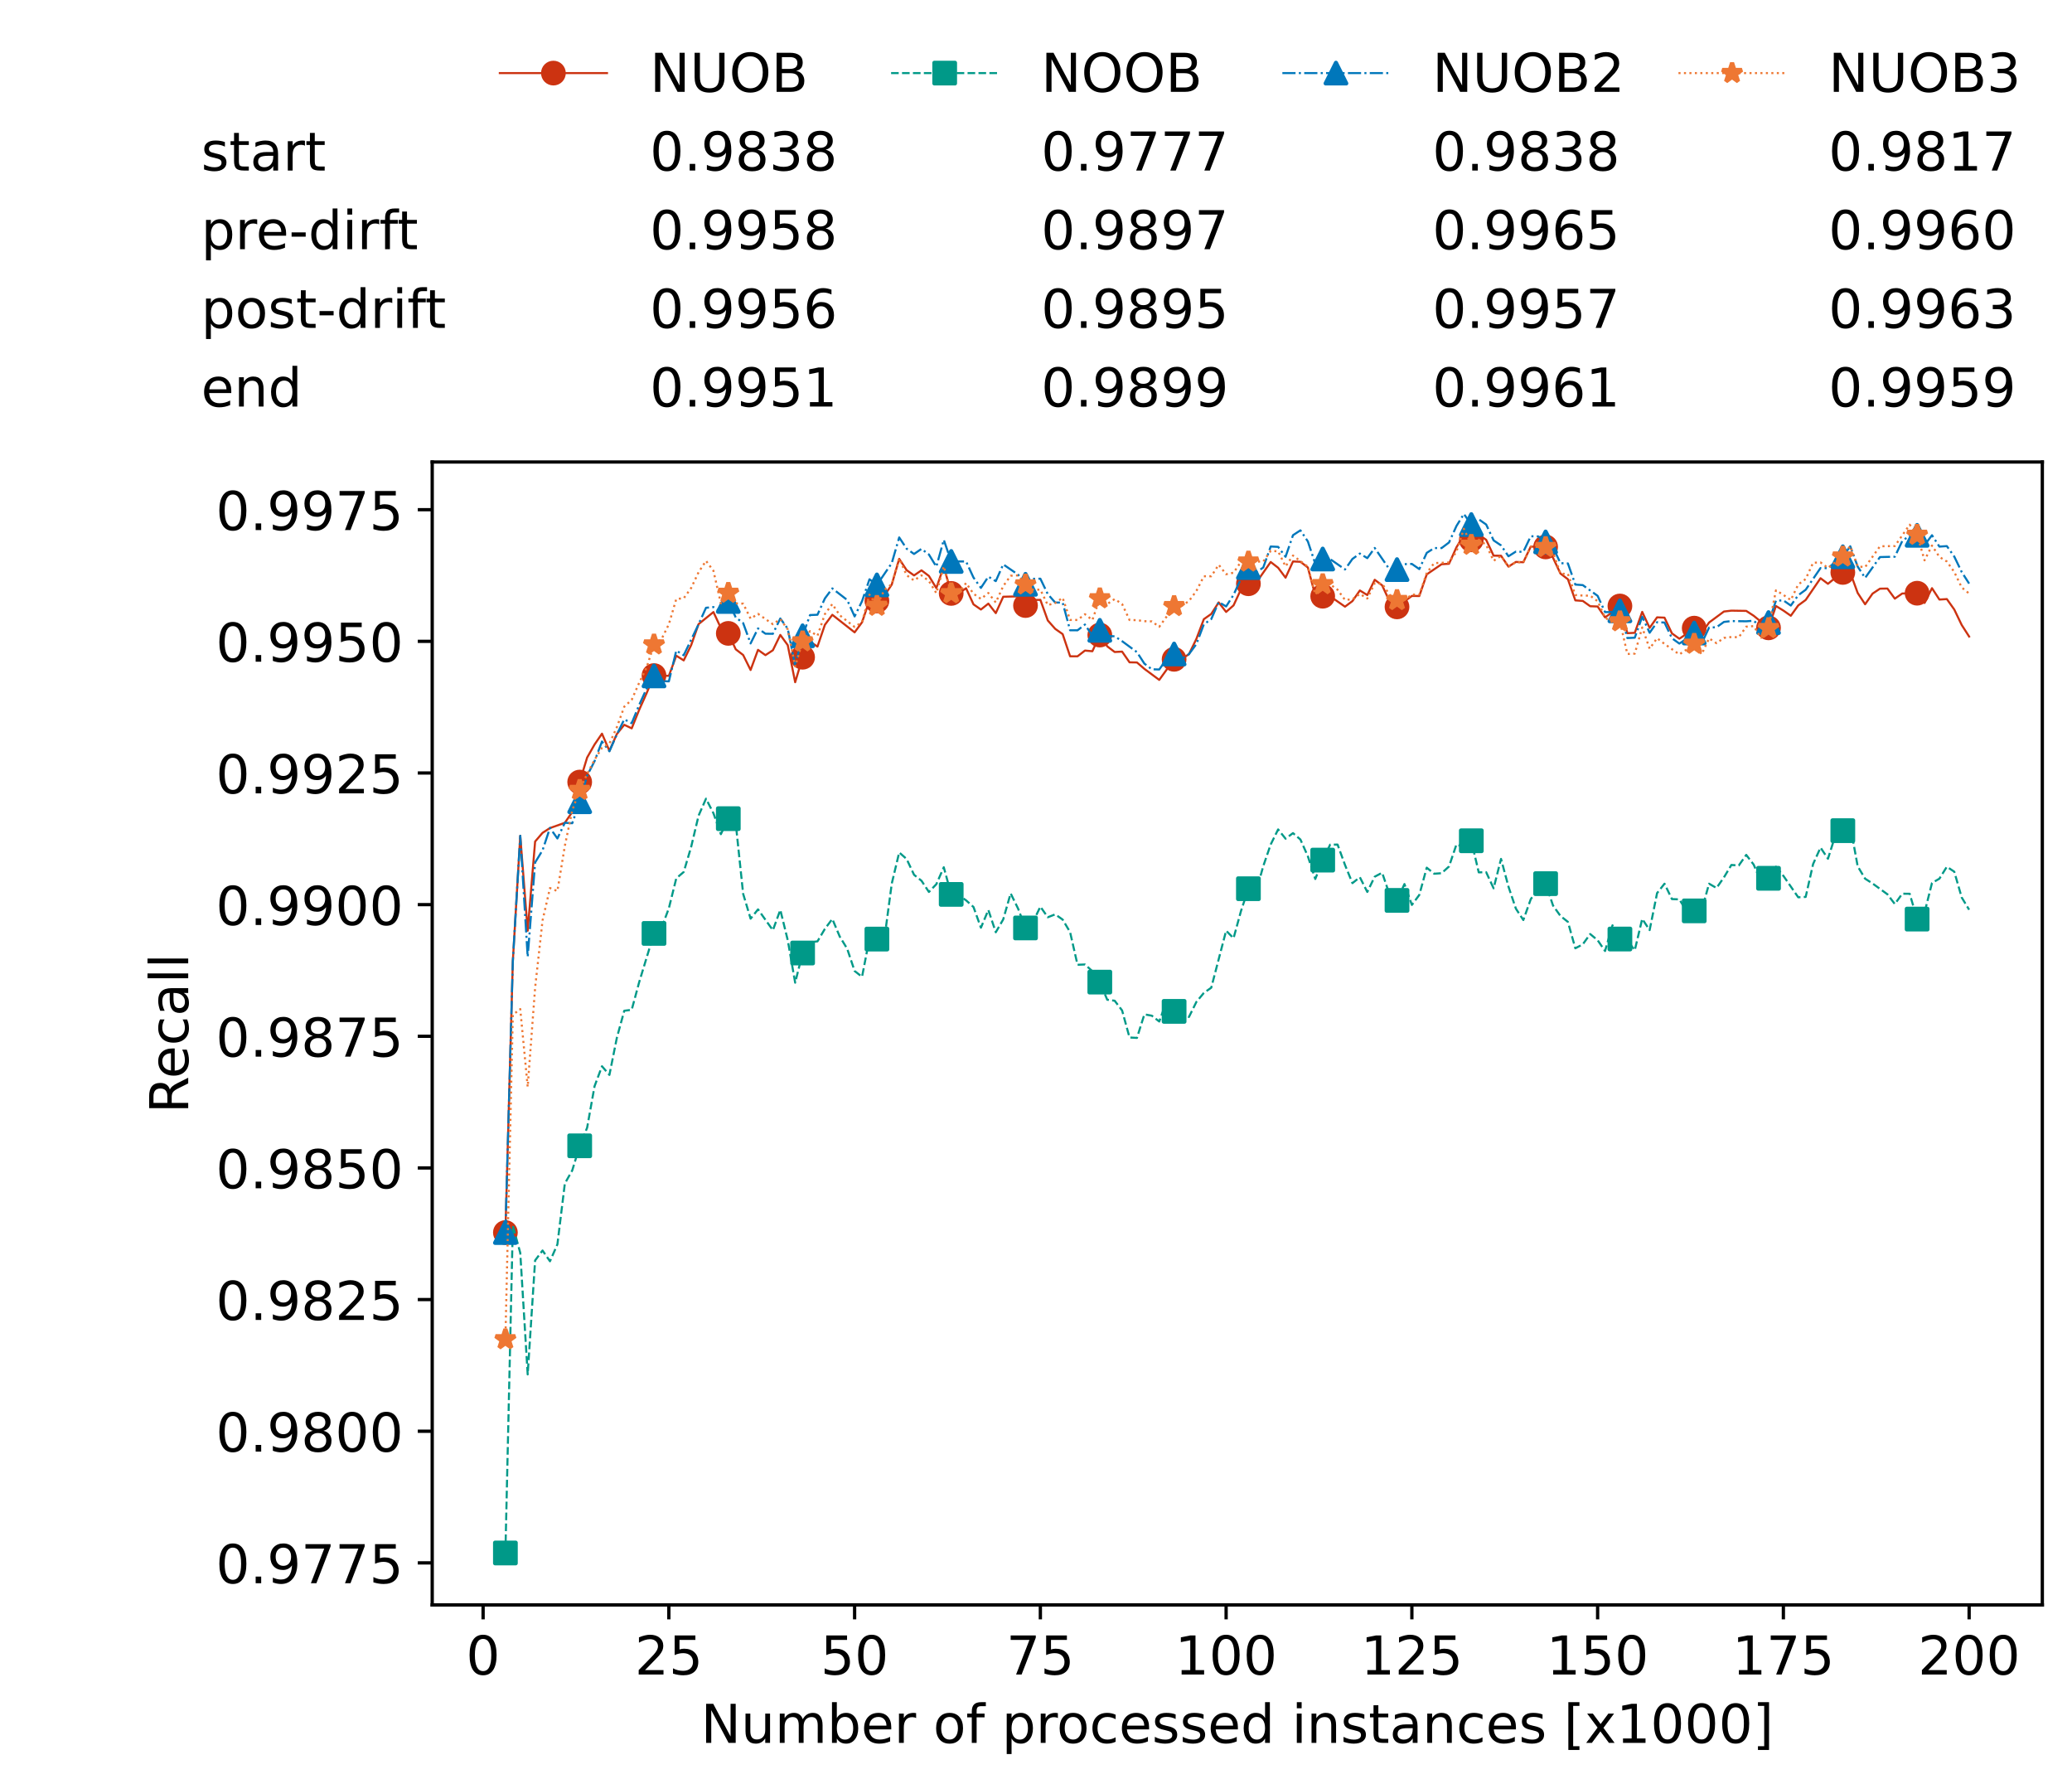 <?xml version="1.0" encoding="utf-8" standalone="no"?>
<!DOCTYPE svg PUBLIC "-//W3C//DTD SVG 1.1//EN"
  "http://www.w3.org/Graphics/SVG/1.1/DTD/svg11.dtd">
<!-- Created with matplotlib (https://matplotlib.org/) -->
<svg height="432.615pt" version="1.1" viewBox="0 0 502.65 432.615" width="502.65pt" xmlns="http://www.w3.org/2000/svg" xmlns:xlink="http://www.w3.org/1999/xlink">
 <defs>
  <style type="text/css">*{stroke-linecap:butt;stroke-linejoin:round;}</style>
 </defs>
 <g id="figure_1">
  <g id="patch_1">
   <path d="M 0 432.615 
L 502.65 432.615 
L 502.65 0 
L 0 0 
z
" style="fill:#ffffff;"/>
  </g>
  <g id="axes_1">
   <g id="patch_2">
    <path d="M 104.85 389.252 
L 495.45 389.252 
L 495.45 112.052 
L 104.85 112.052 
z
" style="fill:#ffffff;"/>
   </g>
   <g id="matplotlib.axis_1">
    <g id="xtick_1">
     <g id="line2d_1">
      <defs>
       <path d="M 0 0 
L 0 3.5 
" id="m15ce583ea0" style="stroke:#000000;stroke-width:0.8;"/>
      </defs>
      <g>
       <use style="stroke:#000000;stroke-width:0.8;" x="117.197" xlink:href="#m15ce583ea0" y="389.252"/>
      </g>
     </g>
     <g id="text_1">
      <!-- 0 -->
      <g transform="translate(113.061 406.13)scale(0.13 -0.13)">
       <defs>
        <path d="M 31.781 66.406 
Q 24.172 66.406 20.328 58.906 
Q 16.5 51.422 16.5 36.375 
Q 16.5 21.391 20.328 13.891 
Q 24.172 6.391 31.781 6.391 
Q 39.453 6.391 43.281 13.891 
Q 47.125 21.391 47.125 36.375 
Q 47.125 51.422 43.281 58.906 
Q 39.453 66.406 31.781 66.406 
z
M 31.781 74.219 
Q 44.047 74.219 50.516 64.516 
Q 56.984 54.828 56.984 36.375 
Q 56.984 17.969 50.516 8.266 
Q 44.047 -1.422 31.781 -1.422 
Q 19.531 -1.422 13.062 8.266 
Q 6.594 17.969 6.594 36.375 
Q 6.594 54.828 13.062 64.516 
Q 19.531 74.219 31.781 74.219 
z
" id="DejaVuSans-48"/>
       </defs>
       <use xlink:href="#DejaVuSans-48"/>
      </g>
     </g>
    </g>
    <g id="xtick_2">
     <g id="line2d_2">
      <g>
       <use style="stroke:#000000;stroke-width:0.8;" x="162.259" xlink:href="#m15ce583ea0" y="389.252"/>
      </g>
     </g>
     <g id="text_2">
      <!-- 25 -->
      <g transform="translate(153.988 406.13)scale(0.13 -0.13)">
       <defs>
        <path d="M 19.188 8.297 
L 53.609 8.297 
L 53.609 0 
L 7.328 0 
L 7.328 8.297 
Q 12.938 14.109 22.625 23.891 
Q 32.328 33.688 34.812 36.531 
Q 39.547 41.844 41.422 45.531 
Q 43.312 49.219 43.312 52.781 
Q 43.312 58.594 39.234 62.25 
Q 35.156 65.922 28.609 65.922 
Q 23.969 65.922 18.812 64.312 
Q 13.672 62.703 7.812 59.422 
L 7.812 69.391 
Q 13.766 71.781 18.938 73 
Q 24.125 74.219 28.422 74.219 
Q 39.75 74.219 46.484 68.547 
Q 53.219 62.891 53.219 53.422 
Q 53.219 48.922 51.531 44.891 
Q 49.859 40.875 45.406 35.406 
Q 44.188 33.984 37.641 27.219 
Q 31.109 20.453 19.188 8.297 
z
" id="DejaVuSans-50"/>
        <path d="M 10.797 72.906 
L 49.516 72.906 
L 49.516 64.594 
L 19.828 64.594 
L 19.828 46.734 
Q 21.969 47.469 24.109 47.828 
Q 26.266 48.188 28.422 48.188 
Q 40.625 48.188 47.75 41.5 
Q 54.891 34.812 54.891 23.391 
Q 54.891 11.625 47.562 5.094 
Q 40.234 -1.422 26.906 -1.422 
Q 22.312 -1.422 17.547 -0.641 
Q 12.797 0.141 7.719 1.703 
L 7.719 11.625 
Q 12.109 9.234 16.797 8.062 
Q 21.484 6.891 26.703 6.891 
Q 35.156 6.891 40.078 11.328 
Q 45.016 15.766 45.016 23.391 
Q 45.016 31 40.078 35.438 
Q 35.156 39.891 26.703 39.891 
Q 22.75 39.891 18.812 39.016 
Q 14.891 38.141 10.797 36.281 
z
" id="DejaVuSans-53"/>
       </defs>
       <use xlink:href="#DejaVuSans-50"/>
       <use x="63.623" xlink:href="#DejaVuSans-53"/>
      </g>
     </g>
    </g>
    <g id="xtick_3">
     <g id="line2d_3">
      <g>
       <use style="stroke:#000000;stroke-width:0.8;" x="207.322" xlink:href="#m15ce583ea0" y="389.252"/>
      </g>
     </g>
     <g id="text_3">
      <!-- 50 -->
      <g transform="translate(199.05 406.13)scale(0.13 -0.13)">
       <use xlink:href="#DejaVuSans-53"/>
       <use x="63.623" xlink:href="#DejaVuSans-48"/>
      </g>
     </g>
    </g>
    <g id="xtick_4">
     <g id="line2d_4">
      <g>
       <use style="stroke:#000000;stroke-width:0.8;" x="252.384" xlink:href="#m15ce583ea0" y="389.252"/>
      </g>
     </g>
     <g id="text_4">
      <!-- 75 -->
      <g transform="translate(244.113 406.13)scale(0.13 -0.13)">
       <defs>
        <path d="M 8.203 72.906 
L 55.078 72.906 
L 55.078 68.703 
L 28.609 0 
L 18.312 0 
L 43.219 64.594 
L 8.203 64.594 
z
" id="DejaVuSans-55"/>
       </defs>
       <use xlink:href="#DejaVuSans-55"/>
       <use x="63.623" xlink:href="#DejaVuSans-53"/>
      </g>
     </g>
    </g>
    <g id="xtick_5">
     <g id="line2d_5">
      <g>
       <use style="stroke:#000000;stroke-width:0.8;" x="297.446" xlink:href="#m15ce583ea0" y="389.252"/>
      </g>
     </g>
     <g id="text_5">
      <!-- 100 -->
      <g transform="translate(285.039 406.13)scale(0.13 -0.13)">
       <defs>
        <path d="M 12.406 8.297 
L 28.516 8.297 
L 28.516 63.922 
L 10.984 60.406 
L 10.984 69.391 
L 28.422 72.906 
L 38.281 72.906 
L 38.281 8.297 
L 54.391 8.297 
L 54.391 0 
L 12.406 0 
z
" id="DejaVuSans-49"/>
       </defs>
       <use xlink:href="#DejaVuSans-49"/>
       <use x="63.623" xlink:href="#DejaVuSans-48"/>
       <use x="127.246" xlink:href="#DejaVuSans-48"/>
      </g>
     </g>
    </g>
    <g id="xtick_6">
     <g id="line2d_6">
      <g>
       <use style="stroke:#000000;stroke-width:0.8;" x="342.509" xlink:href="#m15ce583ea0" y="389.252"/>
      </g>
     </g>
     <g id="text_6">
      <!-- 125 -->
      <g transform="translate(330.102 406.13)scale(0.13 -0.13)">
       <use xlink:href="#DejaVuSans-49"/>
       <use x="63.623" xlink:href="#DejaVuSans-50"/>
       <use x="127.246" xlink:href="#DejaVuSans-53"/>
      </g>
     </g>
    </g>
    <g id="xtick_7">
     <g id="line2d_7">
      <g>
       <use style="stroke:#000000;stroke-width:0.8;" x="387.571" xlink:href="#m15ce583ea0" y="389.252"/>
      </g>
     </g>
     <g id="text_7">
      <!-- 150 -->
      <g transform="translate(375.164 406.13)scale(0.13 -0.13)">
       <use xlink:href="#DejaVuSans-49"/>
       <use x="63.623" xlink:href="#DejaVuSans-53"/>
       <use x="127.246" xlink:href="#DejaVuSans-48"/>
      </g>
     </g>
    </g>
    <g id="xtick_8">
     <g id="line2d_8">
      <g>
       <use style="stroke:#000000;stroke-width:0.8;" x="432.633" xlink:href="#m15ce583ea0" y="389.252"/>
      </g>
     </g>
     <g id="text_8">
      <!-- 175 -->
      <g transform="translate(420.226 406.13)scale(0.13 -0.13)">
       <use xlink:href="#DejaVuSans-49"/>
       <use x="63.623" xlink:href="#DejaVuSans-55"/>
       <use x="127.246" xlink:href="#DejaVuSans-53"/>
      </g>
     </g>
    </g>
    <g id="xtick_9">
     <g id="line2d_9">
      <g>
       <use style="stroke:#000000;stroke-width:0.8;" x="477.695" xlink:href="#m15ce583ea0" y="389.252"/>
      </g>
     </g>
     <g id="text_9">
      <!-- 200 -->
      <g transform="translate(465.289 406.13)scale(0.13 -0.13)">
       <use xlink:href="#DejaVuSans-50"/>
       <use x="63.623" xlink:href="#DejaVuSans-48"/>
       <use x="127.246" xlink:href="#DejaVuSans-48"/>
      </g>
     </g>
    </g>
    <g id="text_10">
     <!-- Number of processed instances [x1000] -->
     <g transform="translate(170.025 422.711)scale(0.13 -0.13)">
      <defs>
       <path d="M 9.812 72.906 
L 23.094 72.906 
L 55.422 11.922 
L 55.422 72.906 
L 64.984 72.906 
L 64.984 0 
L 51.703 0 
L 19.391 60.984 
L 19.391 0 
L 9.812 0 
z
" id="DejaVuSans-78"/>
       <path d="M 8.5 21.578 
L 8.5 54.688 
L 17.484 54.688 
L 17.484 21.922 
Q 17.484 14.156 20.5 10.266 
Q 23.531 6.391 29.594 6.391 
Q 36.859 6.391 41.078 11.031 
Q 45.312 15.672 45.312 23.688 
L 45.312 54.688 
L 54.297 54.688 
L 54.297 0 
L 45.312 0 
L 45.312 8.406 
Q 42.047 3.422 37.719 1 
Q 33.406 -1.422 27.688 -1.422 
Q 18.266 -1.422 13.375 4.438 
Q 8.5 10.297 8.5 21.578 
z
M 31.109 56 
z
" id="DejaVuSans-117"/>
       <path d="M 52 44.188 
Q 55.375 50.25 60.062 53.125 
Q 64.75 56 71.094 56 
Q 79.641 56 84.281 50.016 
Q 88.922 44.047 88.922 33.016 
L 88.922 0 
L 79.891 0 
L 79.891 32.719 
Q 79.891 40.578 77.094 44.375 
Q 74.312 48.188 68.609 48.188 
Q 61.625 48.188 57.562 43.547 
Q 53.516 38.922 53.516 30.906 
L 53.516 0 
L 44.484 0 
L 44.484 32.719 
Q 44.484 40.625 41.703 44.406 
Q 38.922 48.188 33.109 48.188 
Q 26.219 48.188 22.156 43.531 
Q 18.109 38.875 18.109 30.906 
L 18.109 0 
L 9.078 0 
L 9.078 54.688 
L 18.109 54.688 
L 18.109 46.188 
Q 21.188 51.219 25.484 53.609 
Q 29.781 56 35.688 56 
Q 41.656 56 45.828 52.969 
Q 50 49.953 52 44.188 
z
" id="DejaVuSans-109"/>
       <path d="M 48.688 27.297 
Q 48.688 37.203 44.609 42.844 
Q 40.531 48.484 33.406 48.484 
Q 26.266 48.484 22.188 42.844 
Q 18.109 37.203 18.109 27.297 
Q 18.109 17.391 22.188 11.75 
Q 26.266 6.109 33.406 6.109 
Q 40.531 6.109 44.609 11.75 
Q 48.688 17.391 48.688 27.297 
z
M 18.109 46.391 
Q 20.953 51.266 25.266 53.625 
Q 29.594 56 35.594 56 
Q 45.562 56 51.781 48.094 
Q 58.016 40.188 58.016 27.297 
Q 58.016 14.406 51.781 6.484 
Q 45.562 -1.422 35.594 -1.422 
Q 29.594 -1.422 25.266 0.953 
Q 20.953 3.328 18.109 8.203 
L 18.109 0 
L 9.078 0 
L 9.078 75.984 
L 18.109 75.984 
z
" id="DejaVuSans-98"/>
       <path d="M 56.203 29.594 
L 56.203 25.203 
L 14.891 25.203 
Q 15.484 15.922 20.484 11.062 
Q 25.484 6.203 34.422 6.203 
Q 39.594 6.203 44.453 7.469 
Q 49.312 8.734 54.109 11.281 
L 54.109 2.781 
Q 49.266 0.734 44.188 -0.344 
Q 39.109 -1.422 33.891 -1.422 
Q 20.797 -1.422 13.156 6.188 
Q 5.516 13.812 5.516 26.812 
Q 5.516 40.234 12.766 48.109 
Q 20.016 56 32.328 56 
Q 43.359 56 49.781 48.891 
Q 56.203 41.797 56.203 29.594 
z
M 47.219 32.234 
Q 47.125 39.594 43.094 43.984 
Q 39.062 48.391 32.422 48.391 
Q 24.906 48.391 20.391 44.141 
Q 15.875 39.891 15.188 32.172 
z
" id="DejaVuSans-101"/>
       <path d="M 41.109 46.297 
Q 39.594 47.172 37.812 47.578 
Q 36.031 48 33.891 48 
Q 26.266 48 22.188 43.047 
Q 18.109 38.094 18.109 28.812 
L 18.109 0 
L 9.078 0 
L 9.078 54.688 
L 18.109 54.688 
L 18.109 46.188 
Q 20.953 51.172 25.484 53.578 
Q 30.031 56 36.531 56 
Q 37.453 56 38.578 55.875 
Q 39.703 55.766 41.062 55.516 
z
" id="DejaVuSans-114"/>
       <path id="DejaVuSans-32"/>
       <path d="M 30.609 48.391 
Q 23.391 48.391 19.188 42.75 
Q 14.984 37.109 14.984 27.297 
Q 14.984 17.484 19.156 11.844 
Q 23.344 6.203 30.609 6.203 
Q 37.797 6.203 41.984 11.859 
Q 46.188 17.531 46.188 27.297 
Q 46.188 37.016 41.984 42.703 
Q 37.797 48.391 30.609 48.391 
z
M 30.609 56 
Q 42.328 56 49.016 48.375 
Q 55.719 40.766 55.719 27.297 
Q 55.719 13.875 49.016 6.219 
Q 42.328 -1.422 30.609 -1.422 
Q 18.844 -1.422 12.172 6.219 
Q 5.516 13.875 5.516 27.297 
Q 5.516 40.766 12.172 48.375 
Q 18.844 56 30.609 56 
z
" id="DejaVuSans-111"/>
       <path d="M 37.109 75.984 
L 37.109 68.5 
L 28.516 68.5 
Q 23.688 68.5 21.797 66.547 
Q 19.922 64.594 19.922 59.516 
L 19.922 54.688 
L 34.719 54.688 
L 34.719 47.703 
L 19.922 47.703 
L 19.922 0 
L 10.891 0 
L 10.891 47.703 
L 2.297 47.703 
L 2.297 54.688 
L 10.891 54.688 
L 10.891 58.5 
Q 10.891 67.625 15.141 71.797 
Q 19.391 75.984 28.609 75.984 
z
" id="DejaVuSans-102"/>
       <path d="M 18.109 8.203 
L 18.109 -20.797 
L 9.078 -20.797 
L 9.078 54.688 
L 18.109 54.688 
L 18.109 46.391 
Q 20.953 51.266 25.266 53.625 
Q 29.594 56 35.594 56 
Q 45.562 56 51.781 48.094 
Q 58.016 40.188 58.016 27.297 
Q 58.016 14.406 51.781 6.484 
Q 45.562 -1.422 35.594 -1.422 
Q 29.594 -1.422 25.266 0.953 
Q 20.953 3.328 18.109 8.203 
z
M 48.688 27.297 
Q 48.688 37.203 44.609 42.844 
Q 40.531 48.484 33.406 48.484 
Q 26.266 48.484 22.188 42.844 
Q 18.109 37.203 18.109 27.297 
Q 18.109 17.391 22.188 11.75 
Q 26.266 6.109 33.406 6.109 
Q 40.531 6.109 44.609 11.75 
Q 48.688 17.391 48.688 27.297 
z
" id="DejaVuSans-112"/>
       <path d="M 48.781 52.594 
L 48.781 44.188 
Q 44.969 46.297 41.141 47.344 
Q 37.312 48.391 33.406 48.391 
Q 24.656 48.391 19.812 42.844 
Q 14.984 37.312 14.984 27.297 
Q 14.984 17.281 19.812 11.734 
Q 24.656 6.203 33.406 6.203 
Q 37.312 6.203 41.141 7.25 
Q 44.969 8.297 48.781 10.406 
L 48.781 2.094 
Q 45.016 0.344 40.984 -0.531 
Q 36.969 -1.422 32.422 -1.422 
Q 20.062 -1.422 12.781 6.344 
Q 5.516 14.109 5.516 27.297 
Q 5.516 40.672 12.859 48.328 
Q 20.219 56 33.016 56 
Q 37.156 56 41.109 55.141 
Q 45.062 54.297 48.781 52.594 
z
" id="DejaVuSans-99"/>
       <path d="M 44.281 53.078 
L 44.281 44.578 
Q 40.484 46.531 36.375 47.5 
Q 32.281 48.484 27.875 48.484 
Q 21.188 48.484 17.844 46.438 
Q 14.5 44.391 14.5 40.281 
Q 14.5 37.156 16.891 35.375 
Q 19.281 33.594 26.516 31.984 
L 29.594 31.297 
Q 39.156 29.25 43.188 25.516 
Q 47.219 21.781 47.219 15.094 
Q 47.219 7.469 41.188 3.016 
Q 35.156 -1.422 24.609 -1.422 
Q 20.219 -1.422 15.453 -0.562 
Q 10.688 0.297 5.422 2 
L 5.422 11.281 
Q 10.406 8.688 15.234 7.391 
Q 20.062 6.109 24.812 6.109 
Q 31.156 6.109 34.562 8.281 
Q 37.984 10.453 37.984 14.406 
Q 37.984 18.062 35.516 20.016 
Q 33.062 21.969 24.703 23.781 
L 21.578 24.516 
Q 13.234 26.266 9.516 29.906 
Q 5.812 33.547 5.812 39.891 
Q 5.812 47.609 11.281 51.797 
Q 16.75 56 26.812 56 
Q 31.781 56 36.172 55.266 
Q 40.578 54.547 44.281 53.078 
z
" id="DejaVuSans-115"/>
       <path d="M 45.406 46.391 
L 45.406 75.984 
L 54.391 75.984 
L 54.391 0 
L 45.406 0 
L 45.406 8.203 
Q 42.578 3.328 38.25 0.953 
Q 33.938 -1.422 27.875 -1.422 
Q 17.969 -1.422 11.734 6.484 
Q 5.516 14.406 5.516 27.297 
Q 5.516 40.188 11.734 48.094 
Q 17.969 56 27.875 56 
Q 33.938 56 38.25 53.625 
Q 42.578 51.266 45.406 46.391 
z
M 14.797 27.297 
Q 14.797 17.391 18.875 11.75 
Q 22.953 6.109 30.078 6.109 
Q 37.203 6.109 41.297 11.75 
Q 45.406 17.391 45.406 27.297 
Q 45.406 37.203 41.297 42.844 
Q 37.203 48.484 30.078 48.484 
Q 22.953 48.484 18.875 42.844 
Q 14.797 37.203 14.797 27.297 
z
" id="DejaVuSans-100"/>
       <path d="M 9.422 54.688 
L 18.406 54.688 
L 18.406 0 
L 9.422 0 
z
M 9.422 75.984 
L 18.406 75.984 
L 18.406 64.594 
L 9.422 64.594 
z
" id="DejaVuSans-105"/>
       <path d="M 54.891 33.016 
L 54.891 0 
L 45.906 0 
L 45.906 32.719 
Q 45.906 40.484 42.875 44.328 
Q 39.844 48.188 33.797 48.188 
Q 26.516 48.188 22.312 43.547 
Q 18.109 38.922 18.109 30.906 
L 18.109 0 
L 9.078 0 
L 9.078 54.688 
L 18.109 54.688 
L 18.109 46.188 
Q 21.344 51.125 25.703 53.562 
Q 30.078 56 35.797 56 
Q 45.219 56 50.047 50.172 
Q 54.891 44.344 54.891 33.016 
z
" id="DejaVuSans-110"/>
       <path d="M 18.312 70.219 
L 18.312 54.688 
L 36.812 54.688 
L 36.812 47.703 
L 18.312 47.703 
L 18.312 18.016 
Q 18.312 11.328 20.141 9.422 
Q 21.969 7.516 27.594 7.516 
L 36.812 7.516 
L 36.812 0 
L 27.594 0 
Q 17.188 0 13.234 3.875 
Q 9.281 7.766 9.281 18.016 
L 9.281 47.703 
L 2.688 47.703 
L 2.688 54.688 
L 9.281 54.688 
L 9.281 70.219 
z
" id="DejaVuSans-116"/>
       <path d="M 34.281 27.484 
Q 23.391 27.484 19.188 25 
Q 14.984 22.516 14.984 16.5 
Q 14.984 11.719 18.141 8.906 
Q 21.297 6.109 26.703 6.109 
Q 34.188 6.109 38.703 11.406 
Q 43.219 16.703 43.219 25.484 
L 43.219 27.484 
z
M 52.203 31.203 
L 52.203 0 
L 43.219 0 
L 43.219 8.297 
Q 40.141 3.328 35.547 0.953 
Q 30.953 -1.422 24.312 -1.422 
Q 15.922 -1.422 10.953 3.297 
Q 6 8.016 6 15.922 
Q 6 25.141 12.172 29.828 
Q 18.359 34.516 30.609 34.516 
L 43.219 34.516 
L 43.219 35.406 
Q 43.219 41.609 39.141 45 
Q 35.062 48.391 27.688 48.391 
Q 23 48.391 18.547 47.266 
Q 14.109 46.141 10.016 43.891 
L 10.016 52.203 
Q 14.938 54.109 19.578 55.047 
Q 24.219 56 28.609 56 
Q 40.484 56 46.344 49.844 
Q 52.203 43.703 52.203 31.203 
z
" id="DejaVuSans-97"/>
       <path d="M 8.594 75.984 
L 29.297 75.984 
L 29.297 69 
L 17.578 69 
L 17.578 -6.203 
L 29.297 -6.203 
L 29.297 -13.188 
L 8.594 -13.188 
z
" id="DejaVuSans-91"/>
       <path d="M 54.891 54.688 
L 35.109 28.078 
L 55.906 0 
L 45.312 0 
L 29.391 21.484 
L 13.484 0 
L 2.875 0 
L 24.125 28.609 
L 4.688 54.688 
L 15.281 54.688 
L 29.781 35.203 
L 44.281 54.688 
z
" id="DejaVuSans-120"/>
       <path d="M 30.422 75.984 
L 30.422 -13.188 
L 9.719 -13.188 
L 9.719 -6.203 
L 21.391 -6.203 
L 21.391 69 
L 9.719 69 
L 9.719 75.984 
z
" id="DejaVuSans-93"/>
      </defs>
      <use xlink:href="#DejaVuSans-78"/>
      <use x="74.805" xlink:href="#DejaVuSans-117"/>
      <use x="138.184" xlink:href="#DejaVuSans-109"/>
      <use x="235.596" xlink:href="#DejaVuSans-98"/>
      <use x="299.072" xlink:href="#DejaVuSans-101"/>
      <use x="360.596" xlink:href="#DejaVuSans-114"/>
      <use x="401.709" xlink:href="#DejaVuSans-32"/>
      <use x="433.496" xlink:href="#DejaVuSans-111"/>
      <use x="494.678" xlink:href="#DejaVuSans-102"/>
      <use x="529.883" xlink:href="#DejaVuSans-32"/>
      <use x="561.67" xlink:href="#DejaVuSans-112"/>
      <use x="625.146" xlink:href="#DejaVuSans-114"/>
      <use x="664.01" xlink:href="#DejaVuSans-111"/>
      <use x="725.191" xlink:href="#DejaVuSans-99"/>
      <use x="780.172" xlink:href="#DejaVuSans-101"/>
      <use x="841.695" xlink:href="#DejaVuSans-115"/>
      <use x="893.795" xlink:href="#DejaVuSans-115"/>
      <use x="945.895" xlink:href="#DejaVuSans-101"/>
      <use x="1007.418" xlink:href="#DejaVuSans-100"/>
      <use x="1070.895" xlink:href="#DejaVuSans-32"/>
      <use x="1102.682" xlink:href="#DejaVuSans-105"/>
      <use x="1130.465" xlink:href="#DejaVuSans-110"/>
      <use x="1193.844" xlink:href="#DejaVuSans-115"/>
      <use x="1245.943" xlink:href="#DejaVuSans-116"/>
      <use x="1285.152" xlink:href="#DejaVuSans-97"/>
      <use x="1346.432" xlink:href="#DejaVuSans-110"/>
      <use x="1409.811" xlink:href="#DejaVuSans-99"/>
      <use x="1464.791" xlink:href="#DejaVuSans-101"/>
      <use x="1526.314" xlink:href="#DejaVuSans-115"/>
      <use x="1578.414" xlink:href="#DejaVuSans-32"/>
      <use x="1610.201" xlink:href="#DejaVuSans-91"/>
      <use x="1649.215" xlink:href="#DejaVuSans-120"/>
      <use x="1708.395" xlink:href="#DejaVuSans-49"/>
      <use x="1772.018" xlink:href="#DejaVuSans-48"/>
      <use x="1835.641" xlink:href="#DejaVuSans-48"/>
      <use x="1899.264" xlink:href="#DejaVuSans-48"/>
      <use x="1962.887" xlink:href="#DejaVuSans-93"/>
     </g>
    </g>
   </g>
   <g id="matplotlib.axis_2">
    <g id="ytick_1">
     <g id="line2d_10">
      <defs>
       <path d="M 0 0 
L -3.5 0 
" id="m74c20511b8" style="stroke:#000000;stroke-width:0.8;"/>
      </defs>
      <g>
       <use style="stroke:#000000;stroke-width:0.8;" x="104.85" xlink:href="#m74c20511b8" y="379.048"/>
      </g>
     </g>
     <g id="text_11">
      <!-- 0.9775 -->
      <g transform="translate(52.362 383.987)scale(0.13 -0.13)">
       <defs>
        <path d="M 10.688 12.406 
L 21 12.406 
L 21 0 
L 10.688 0 
z
" id="DejaVuSans-46"/>
        <path d="M 10.984 1.516 
L 10.984 10.5 
Q 14.703 8.734 18.5 7.812 
Q 22.312 6.891 25.984 6.891 
Q 35.75 6.891 40.891 13.453 
Q 46.047 20.016 46.781 33.406 
Q 43.953 29.203 39.594 26.953 
Q 35.25 24.703 29.984 24.703 
Q 19.047 24.703 12.672 31.312 
Q 6.297 37.938 6.297 49.422 
Q 6.297 60.641 12.938 67.422 
Q 19.578 74.219 30.609 74.219 
Q 43.266 74.219 49.922 64.516 
Q 56.594 54.828 56.594 36.375 
Q 56.594 19.141 48.406 8.859 
Q 40.234 -1.422 26.422 -1.422 
Q 22.703 -1.422 18.891 -0.688 
Q 15.094 0.047 10.984 1.516 
z
M 30.609 32.422 
Q 37.25 32.422 41.125 36.953 
Q 45.016 41.5 45.016 49.422 
Q 45.016 57.281 41.125 61.844 
Q 37.25 66.406 30.609 66.406 
Q 23.969 66.406 20.094 61.844 
Q 16.219 57.281 16.219 49.422 
Q 16.219 41.5 20.094 36.953 
Q 23.969 32.422 30.609 32.422 
z
" id="DejaVuSans-57"/>
       </defs>
       <use xlink:href="#DejaVuSans-48"/>
       <use x="63.623" xlink:href="#DejaVuSans-46"/>
       <use x="95.41" xlink:href="#DejaVuSans-57"/>
       <use x="159.033" xlink:href="#DejaVuSans-55"/>
       <use x="222.656" xlink:href="#DejaVuSans-55"/>
       <use x="286.279" xlink:href="#DejaVuSans-53"/>
      </g>
     </g>
    </g>
    <g id="ytick_2">
     <g id="line2d_11">
      <g>
       <use style="stroke:#000000;stroke-width:0.8;" x="104.85" xlink:href="#m74c20511b8" y="347.12"/>
      </g>
     </g>
     <g id="text_12">
      <!-- 0.9800 -->
      <g transform="translate(52.362 352.059)scale(0.13 -0.13)">
       <defs>
        <path d="M 31.781 34.625 
Q 24.75 34.625 20.719 30.859 
Q 16.703 27.094 16.703 20.516 
Q 16.703 13.922 20.719 10.156 
Q 24.75 6.391 31.781 6.391 
Q 38.812 6.391 42.859 10.172 
Q 46.922 13.969 46.922 20.516 
Q 46.922 27.094 42.891 30.859 
Q 38.875 34.625 31.781 34.625 
z
M 21.922 38.812 
Q 15.578 40.375 12.031 44.719 
Q 8.5 49.078 8.5 55.328 
Q 8.5 64.062 14.719 69.141 
Q 20.953 74.219 31.781 74.219 
Q 42.672 74.219 48.875 69.141 
Q 55.078 64.062 55.078 55.328 
Q 55.078 49.078 51.531 44.719 
Q 48 40.375 41.703 38.812 
Q 48.828 37.156 52.797 32.312 
Q 56.781 27.484 56.781 20.516 
Q 56.781 9.906 50.312 4.234 
Q 43.844 -1.422 31.781 -1.422 
Q 19.734 -1.422 13.25 4.234 
Q 6.781 9.906 6.781 20.516 
Q 6.781 27.484 10.781 32.312 
Q 14.797 37.156 21.922 38.812 
z
M 18.312 54.391 
Q 18.312 48.734 21.844 45.562 
Q 25.391 42.391 31.781 42.391 
Q 38.141 42.391 41.719 45.562 
Q 45.312 48.734 45.312 54.391 
Q 45.312 60.062 41.719 63.234 
Q 38.141 66.406 31.781 66.406 
Q 25.391 66.406 21.844 63.234 
Q 18.312 60.062 18.312 54.391 
z
" id="DejaVuSans-56"/>
       </defs>
       <use xlink:href="#DejaVuSans-48"/>
       <use x="63.623" xlink:href="#DejaVuSans-46"/>
       <use x="95.41" xlink:href="#DejaVuSans-57"/>
       <use x="159.033" xlink:href="#DejaVuSans-56"/>
       <use x="222.656" xlink:href="#DejaVuSans-48"/>
       <use x="286.279" xlink:href="#DejaVuSans-48"/>
      </g>
     </g>
    </g>
    <g id="ytick_3">
     <g id="line2d_12">
      <g>
       <use style="stroke:#000000;stroke-width:0.8;" x="104.85" xlink:href="#m74c20511b8" y="315.191"/>
      </g>
     </g>
     <g id="text_13">
      <!-- 0.9825 -->
      <g transform="translate(52.362 320.13)scale(0.13 -0.13)">
       <use xlink:href="#DejaVuSans-48"/>
       <use x="63.623" xlink:href="#DejaVuSans-46"/>
       <use x="95.41" xlink:href="#DejaVuSans-57"/>
       <use x="159.033" xlink:href="#DejaVuSans-56"/>
       <use x="222.656" xlink:href="#DejaVuSans-50"/>
       <use x="286.279" xlink:href="#DejaVuSans-53"/>
      </g>
     </g>
    </g>
    <g id="ytick_4">
     <g id="line2d_13">
      <g>
       <use style="stroke:#000000;stroke-width:0.8;" x="104.85" xlink:href="#m74c20511b8" y="283.263"/>
      </g>
     </g>
     <g id="text_14">
      <!-- 0.9850 -->
      <g transform="translate(52.362 288.201)scale(0.13 -0.13)">
       <use xlink:href="#DejaVuSans-48"/>
       <use x="63.623" xlink:href="#DejaVuSans-46"/>
       <use x="95.41" xlink:href="#DejaVuSans-57"/>
       <use x="159.033" xlink:href="#DejaVuSans-56"/>
       <use x="222.656" xlink:href="#DejaVuSans-53"/>
       <use x="286.279" xlink:href="#DejaVuSans-48"/>
      </g>
     </g>
    </g>
    <g id="ytick_5">
     <g id="line2d_14">
      <g>
       <use style="stroke:#000000;stroke-width:0.8;" x="104.85" xlink:href="#m74c20511b8" y="251.334"/>
      </g>
     </g>
     <g id="text_15">
      <!-- 0.9875 -->
      <g transform="translate(52.362 256.273)scale(0.13 -0.13)">
       <use xlink:href="#DejaVuSans-48"/>
       <use x="63.623" xlink:href="#DejaVuSans-46"/>
       <use x="95.41" xlink:href="#DejaVuSans-57"/>
       <use x="159.033" xlink:href="#DejaVuSans-56"/>
       <use x="222.656" xlink:href="#DejaVuSans-55"/>
       <use x="286.279" xlink:href="#DejaVuSans-53"/>
      </g>
     </g>
    </g>
    <g id="ytick_6">
     <g id="line2d_15">
      <g>
       <use style="stroke:#000000;stroke-width:0.8;" x="104.85" xlink:href="#m74c20511b8" y="219.405"/>
      </g>
     </g>
     <g id="text_16">
      <!-- 0.9900 -->
      <g transform="translate(52.362 224.344)scale(0.13 -0.13)">
       <use xlink:href="#DejaVuSans-48"/>
       <use x="63.623" xlink:href="#DejaVuSans-46"/>
       <use x="95.41" xlink:href="#DejaVuSans-57"/>
       <use x="159.033" xlink:href="#DejaVuSans-57"/>
       <use x="222.656" xlink:href="#DejaVuSans-48"/>
       <use x="286.279" xlink:href="#DejaVuSans-48"/>
      </g>
     </g>
    </g>
    <g id="ytick_7">
     <g id="line2d_16">
      <g>
       <use style="stroke:#000000;stroke-width:0.8;" x="104.85" xlink:href="#m74c20511b8" y="187.477"/>
      </g>
     </g>
     <g id="text_17">
      <!-- 0.9925 -->
      <g transform="translate(52.362 192.416)scale(0.13 -0.13)">
       <use xlink:href="#DejaVuSans-48"/>
       <use x="63.623" xlink:href="#DejaVuSans-46"/>
       <use x="95.41" xlink:href="#DejaVuSans-57"/>
       <use x="159.033" xlink:href="#DejaVuSans-57"/>
       <use x="222.656" xlink:href="#DejaVuSans-50"/>
       <use x="286.279" xlink:href="#DejaVuSans-53"/>
      </g>
     </g>
    </g>
    <g id="ytick_8">
     <g id="line2d_17">
      <g>
       <use style="stroke:#000000;stroke-width:0.8;" x="104.85" xlink:href="#m74c20511b8" y="155.548"/>
      </g>
     </g>
     <g id="text_18">
      <!-- 0.9950 -->
      <g transform="translate(52.362 160.487)scale(0.13 -0.13)">
       <use xlink:href="#DejaVuSans-48"/>
       <use x="63.623" xlink:href="#DejaVuSans-46"/>
       <use x="95.41" xlink:href="#DejaVuSans-57"/>
       <use x="159.033" xlink:href="#DejaVuSans-57"/>
       <use x="222.656" xlink:href="#DejaVuSans-53"/>
       <use x="286.279" xlink:href="#DejaVuSans-48"/>
      </g>
     </g>
    </g>
    <g id="ytick_9">
     <g id="line2d_18">
      <g>
       <use style="stroke:#000000;stroke-width:0.8;" x="104.85" xlink:href="#m74c20511b8" y="123.62"/>
      </g>
     </g>
     <g id="text_19">
      <!-- 0.9975 -->
      <g transform="translate(52.362 128.559)scale(0.13 -0.13)">
       <use xlink:href="#DejaVuSans-48"/>
       <use x="63.623" xlink:href="#DejaVuSans-46"/>
       <use x="95.41" xlink:href="#DejaVuSans-57"/>
       <use x="159.033" xlink:href="#DejaVuSans-57"/>
       <use x="222.656" xlink:href="#DejaVuSans-55"/>
       <use x="286.279" xlink:href="#DejaVuSans-53"/>
      </g>
     </g>
    </g>
    <g id="text_20">
     <!-- Recall -->
     <g transform="translate(45.659 270.044)rotate(-90)scale(0.13 -0.13)">
      <defs>
       <path d="M 44.391 34.188 
Q 47.562 33.109 50.562 29.594 
Q 53.562 26.078 56.594 19.922 
L 66.609 0 
L 56 0 
L 46.688 18.703 
Q 43.062 26.031 39.672 28.422 
Q 36.281 30.812 30.422 30.812 
L 19.672 30.812 
L 19.672 0 
L 9.812 0 
L 9.812 72.906 
L 32.078 72.906 
Q 44.578 72.906 50.734 67.672 
Q 56.891 62.453 56.891 51.906 
Q 56.891 45.016 53.688 40.469 
Q 50.484 35.938 44.391 34.188 
z
M 19.672 64.797 
L 19.672 38.922 
L 32.078 38.922 
Q 39.203 38.922 42.844 42.219 
Q 46.484 45.516 46.484 51.906 
Q 46.484 58.297 42.844 61.547 
Q 39.203 64.797 32.078 64.797 
z
" id="DejaVuSans-82"/>
       <path d="M 9.422 75.984 
L 18.406 75.984 
L 18.406 0 
L 9.422 0 
z
" id="DejaVuSans-108"/>
      </defs>
      <use xlink:href="#DejaVuSans-82"/>
      <use x="64.982" xlink:href="#DejaVuSans-101"/>
      <use x="126.506" xlink:href="#DejaVuSans-99"/>
      <use x="181.486" xlink:href="#DejaVuSans-97"/>
      <use x="242.766" xlink:href="#DejaVuSans-108"/>
      <use x="270.549" xlink:href="#DejaVuSans-108"/>
     </g>
    </g>
   </g>
   <g id="line2d_19"/>
   <g id="line2d_20"/>
   <g id="line2d_21"/>
   <g id="line2d_22"/>
   <g id="line2d_23"/>
   <g id="line2d_24">
    <path clip-path="url(#p76da454406)" d="M 122.605 298.935 
L 124.407 233.173 
L 126.21 202.707 
L 128.012 225.734 
L 129.815 204.096 
L 131.617 201.992 
L 133.419 200.83 
L 137.024 199.558 
L 138.827 196.94 
L 140.629 189.676 
L 142.432 183.737 
L 144.234 180.571 
L 146.037 177.938 
L 147.839 182.108 
L 149.642 178.022 
L 151.444 175.789 
L 153.247 176.65 
L 155.049 172.178 
L 156.852 168.154 
L 158.654 163.85 
L 162.259 163.911 
L 164.062 159.032 
L 165.864 160.168 
L 167.667 156.477 
L 169.469 151.368 
L 173.074 148.445 
L 174.877 152.309 
L 176.679 153.617 
L 178.482 157.473 
L 180.284 158.863 
L 182.087 162.498 
L 183.889 157.612 
L 185.692 158.894 
L 187.494 157.708 
L 189.297 153.991 
L 191.099 156.466 
L 192.902 165.46 
L 194.704 159.401 
L 196.507 155.63 
L 198.309 156.814 
L 200.112 151.536 
L 201.914 149.108 
L 207.322 153.365 
L 209.124 150.926 
L 210.927 145.6 
L 212.729 145.754 
L 214.532 144.48 
L 216.334 141.779 
L 218.137 135.543 
L 219.939 138.277 
L 221.742 139.559 
L 223.544 138.326 
L 225.347 139.687 
L 227.149 142.635 
L 228.952 137.368 
L 230.754 143.924 
L 232.557 143.924 
L 234.359 142.67 
L 236.162 146.579 
L 237.964 147.831 
L 239.767 146.398 
L 241.569 148.705 
L 243.372 144.731 
L 246.976 144.643 
L 248.779 146.864 
L 250.581 145.516 
L 252.384 145.486 
L 254.186 150.484 
L 255.989 152.522 
L 257.791 153.794 
L 259.594 159.171 
L 261.396 159.182 
L 263.199 157.784 
L 265.001 157.95 
L 266.804 154.022 
L 268.606 156.757 
L 270.409 158.133 
L 272.211 158.04 
L 274.014 160.635 
L 275.816 160.667 
L 277.619 162.224 
L 281.224 164.898 
L 284.829 159.903 
L 286.631 159.853 
L 288.434 158.65 
L 290.236 154.952 
L 292.039 150.175 
L 293.841 148.903 
L 295.644 146.106 
L 297.446 148.413 
L 299.249 146.826 
L 301.051 142.932 
L 302.854 141.579 
L 304.656 141.44 
L 308.261 136.304 
L 310.064 137.702 
L 311.866 140.107 
L 313.669 136.171 
L 315.471 136.253 
L 317.274 137.632 
L 319.076 144.397 
L 320.879 144.603 
L 322.681 144.623 
L 326.286 147.137 
L 328.089 145.785 
L 329.891 143.209 
L 331.694 144.32 
L 333.496 140.617 
L 335.299 141.966 
L 337.101 145.868 
L 338.904 147.189 
L 342.509 144.535 
L 344.311 144.554 
L 346.114 139.309 
L 349.719 136.843 
L 351.521 136.731 
L 353.324 132.74 
L 355.126 129.71 
L 356.928 130.928 
L 358.731 129.663 
L 360.533 130.922 
L 362.336 134.768 
L 364.138 134.786 
L 365.941 137.425 
L 367.743 136.288 
L 369.546 136.359 
L 371.348 132.573 
L 374.953 132.648 
L 376.756 135.291 
L 378.558 139.114 
L 380.361 140.485 
L 382.163 145.614 
L 383.966 145.743 
L 385.768 147.028 
L 387.571 147.098 
L 389.373 149.731 
L 391.176 148.477 
L 392.978 146.974 
L 394.781 153.566 
L 396.583 153.482 
L 398.386 148.402 
L 400.188 152.284 
L 401.991 149.725 
L 403.793 149.804 
L 405.596 153.614 
L 407.398 154.91 
L 409.201 153.699 
L 411.003 152.345 
L 412.806 153.577 
L 414.608 150.984 
L 418.213 148.316 
L 420.016 148.103 
L 423.621 148.162 
L 425.423 149.337 
L 429.028 152.273 
L 430.831 146.976 
L 432.633 148.081 
L 434.436 149.341 
L 436.238 146.833 
L 438.041 145.513 
L 441.646 140.241 
L 443.448 141.596 
L 445.251 140.12 
L 447.053 138.835 
L 448.856 138.877 
L 450.658 143.81 
L 452.461 146.557 
L 454.263 143.977 
L 456.066 142.774 
L 457.868 142.741 
L 459.671 145.194 
L 461.473 143.94 
L 465.078 143.873 
L 466.881 146.234 
L 468.683 142.654 
L 470.485 145.414 
L 472.288 145.294 
L 474.09 147.828 
L 475.893 151.577 
L 477.695 154.385 
L 477.695 154.385 
" style="fill:none;stroke:#cc3311;stroke-linecap:square;stroke-width:0.5;"/>
    <defs>
     <path d="M 0 2.5 
C 0.663 2.5 1.299 2.237 1.768 1.768 
C 2.237 1.299 2.5 0.663 2.5 0 
C 2.5 -0.663 2.237 -1.299 1.768 -1.768 
C 1.299 -2.237 0.663 -2.5 0 -2.5 
C -0.663 -2.5 -1.299 -2.237 -1.768 -1.768 
C -2.237 -1.299 -2.5 -0.663 -2.5 0 
C -2.5 0.663 -2.237 1.299 -1.768 1.768 
C -1.299 2.237 -0.663 2.5 0 2.5 
z
" id="m4864fa937f" style="stroke:#cc3311;"/>
    </defs>
    <g clip-path="url(#p76da454406)">
     <use style="fill:#cc3311;stroke:#cc3311;" x="122.605" xlink:href="#m4864fa937f" y="298.935"/>
     <use style="fill:#cc3311;stroke:#cc3311;" x="140.629" xlink:href="#m4864fa937f" y="189.676"/>
     <use style="fill:#cc3311;stroke:#cc3311;" x="158.654" xlink:href="#m4864fa937f" y="163.85"/>
     <use style="fill:#cc3311;stroke:#cc3311;" x="176.679" xlink:href="#m4864fa937f" y="153.617"/>
     <use style="fill:#cc3311;stroke:#cc3311;" x="194.704" xlink:href="#m4864fa937f" y="159.401"/>
     <use style="fill:#cc3311;stroke:#cc3311;" x="212.729" xlink:href="#m4864fa937f" y="145.754"/>
     <use style="fill:#cc3311;stroke:#cc3311;" x="230.754" xlink:href="#m4864fa937f" y="143.924"/>
     <use style="fill:#cc3311;stroke:#cc3311;" x="248.779" xlink:href="#m4864fa937f" y="146.864"/>
     <use style="fill:#cc3311;stroke:#cc3311;" x="266.804" xlink:href="#m4864fa937f" y="154.022"/>
     <use style="fill:#cc3311;stroke:#cc3311;" x="284.829" xlink:href="#m4864fa937f" y="159.903"/>
     <use style="fill:#cc3311;stroke:#cc3311;" x="302.854" xlink:href="#m4864fa937f" y="141.579"/>
     <use style="fill:#cc3311;stroke:#cc3311;" x="320.879" xlink:href="#m4864fa937f" y="144.603"/>
     <use style="fill:#cc3311;stroke:#cc3311;" x="338.904" xlink:href="#m4864fa937f" y="147.189"/>
     <use style="fill:#cc3311;stroke:#cc3311;" x="356.928" xlink:href="#m4864fa937f" y="130.928"/>
     <use style="fill:#cc3311;stroke:#cc3311;" x="374.953" xlink:href="#m4864fa937f" y="132.648"/>
     <use style="fill:#cc3311;stroke:#cc3311;" x="392.978" xlink:href="#m4864fa937f" y="146.974"/>
     <use style="fill:#cc3311;stroke:#cc3311;" x="411.003" xlink:href="#m4864fa937f" y="152.345"/>
     <use style="fill:#cc3311;stroke:#cc3311;" x="429.028" xlink:href="#m4864fa937f" y="152.273"/>
     <use style="fill:#cc3311;stroke:#cc3311;" x="447.053" xlink:href="#m4864fa937f" y="138.835"/>
     <use style="fill:#cc3311;stroke:#cc3311;" x="465.078" xlink:href="#m4864fa937f" y="143.873"/>
    </g>
   </g>
   <g id="line2d_25"/>
   <g id="line2d_26"/>
   <g id="line2d_27"/>
   <g id="line2d_28"/>
   <g id="line2d_29">
    <path clip-path="url(#p76da454406)" d="M 122.605 376.652 
L 124.407 297.271 
L 126.21 303.871 
L 128.012 333.345 
L 129.815 305.697 
L 131.617 303.288 
L 133.419 305.901 
L 135.222 301.792 
L 137.024 287.048 
L 138.827 283.851 
L 140.629 277.9 
L 142.432 273.515 
L 144.234 263.443 
L 146.037 258.606 
L 147.839 260.705 
L 149.642 251.707 
L 151.444 245.14 
L 153.247 244.913 
L 155.049 238.241 
L 158.654 226.385 
L 160.457 225.103 
L 162.259 220.284 
L 164.062 213.016 
L 165.864 211.487 
L 167.667 205.403 
L 169.469 197.819 
L 171.272 193.711 
L 173.074 197.238 
L 174.877 202.317 
L 176.679 198.557 
L 178.482 199.665 
L 180.284 216.789 
L 182.087 222.812 
L 183.889 220.555 
L 187.494 225.616 
L 189.297 220.671 
L 191.099 228.012 
L 192.902 238.338 
L 194.704 231.139 
L 196.507 228.493 
L 198.309 228.316 
L 200.112 225.28 
L 201.914 222.878 
L 203.717 227.153 
L 205.519 230.095 
L 207.322 235.498 
L 209.124 236.918 
L 210.927 227.603 
L 214.532 227.805 
L 216.334 214.3 
L 218.137 206.745 
L 219.939 208.337 
L 221.742 212.169 
L 223.544 213.61 
L 225.347 216.331 
L 227.149 214.448 
L 228.952 210.338 
L 230.754 216.923 
L 232.557 217.105 
L 234.359 218.359 
L 236.162 219.979 
L 237.964 225 
L 239.767 220.7 
L 241.569 226.105 
L 243.372 222.986 
L 245.174 216.678 
L 246.976 220.362 
L 248.779 225.058 
L 250.581 223.647 
L 252.384 219.889 
L 254.186 222.467 
L 255.989 221.759 
L 257.791 223.031 
L 259.594 226.069 
L 261.396 233.99 
L 263.199 233.919 
L 265.001 235.55 
L 266.804 238.194 
L 268.606 242.467 
L 270.409 242.711 
L 272.211 245.068 
L 274.014 251.63 
L 275.816 251.726 
L 277.619 246.013 
L 279.421 246.342 
L 281.224 247.75 
L 283.026 242.74 
L 284.829 245.292 
L 286.631 246.425 
L 288.434 246.642 
L 290.236 242.995 
L 292.039 240.821 
L 293.841 239.549 
L 297.446 225.728 
L 299.249 227.551 
L 301.051 220.955 
L 302.854 215.542 
L 304.656 216.492 
L 306.459 210.054 
L 308.261 204.809 
L 310.064 201.164 
L 311.866 203.41 
L 313.669 202.059 
L 315.471 203.609 
L 317.274 207.674 
L 319.076 213.185 
L 320.879 208.607 
L 322.681 204.859 
L 324.484 204.837 
L 326.286 209.779 
L 328.089 214.188 
L 329.891 212.756 
L 331.694 216.327 
L 333.496 212.627 
L 335.299 211.668 
L 337.101 216.982 
L 338.904 218.373 
L 340.706 214.41 
L 342.509 219.475 
L 344.311 217.048 
L 346.114 210.439 
L 347.916 211.906 
L 349.719 211.782 
L 351.521 210.143 
L 353.324 204.805 
L 355.126 205.401 
L 356.928 203.918 
L 358.731 211.581 
L 360.533 211.539 
L 362.336 215.446 
L 364.138 208.312 
L 365.941 215.039 
L 367.743 220.381 
L 369.546 223.14 
L 371.348 218.087 
L 373.151 215.529 
L 374.953 214.317 
L 376.756 219.634 
L 378.558 222.158 
L 380.361 223.587 
L 382.163 229.993 
L 383.966 229.037 
L 385.768 226.539 
L 387.571 228.031 
L 389.373 230.654 
L 391.176 224.42 
L 392.978 227.745 
L 394.781 228.075 
L 396.583 230.466 
L 398.386 222.856 
L 400.188 225.58 
L 401.991 216.612 
L 403.793 214.334 
L 405.596 218.058 
L 407.398 218.129 
L 409.201 221.054 
L 412.806 220.787 
L 414.608 214.325 
L 416.411 215.371 
L 418.213 212.794 
L 420.016 209.784 
L 421.818 209.903 
L 423.621 207.339 
L 425.423 209.689 
L 427.226 213.861 
L 429.028 213.017 
L 430.831 210.21 
L 432.633 212.421 
L 436.238 217.624 
L 438.041 217.536 
L 439.843 209.562 
L 441.646 205.564 
L 443.448 208.272 
L 445.251 202.597 
L 448.856 200.241 
L 450.658 210.108 
L 452.461 213.111 
L 454.263 214.27 
L 457.868 216.89 
L 459.671 219.261 
L 461.473 216.752 
L 463.276 216.766 
L 465.078 222.913 
L 466.881 221.316 
L 468.683 214.154 
L 470.485 213.106 
L 472.288 210.215 
L 474.09 211.413 
L 475.893 217.668 
L 477.695 220.641 
L 477.695 220.641 
" style="fill:none;stroke:#009988;stroke-dasharray:1.85,0.8;stroke-dashoffset:0;stroke-width:0.5;"/>
    <defs>
     <path d="M -2.5 2.5 
L 2.5 2.5 
L 2.5 -2.5 
L -2.5 -2.5 
z
" id="m4cd186249c" style="stroke:#009988;stroke-linejoin:miter;"/>
    </defs>
    <g clip-path="url(#p76da454406)">
     <use style="fill:#009988;stroke:#009988;stroke-linejoin:miter;" x="122.605" xlink:href="#m4cd186249c" y="376.652"/>
     <use style="fill:#009988;stroke:#009988;stroke-linejoin:miter;" x="140.629" xlink:href="#m4cd186249c" y="277.9"/>
     <use style="fill:#009988;stroke:#009988;stroke-linejoin:miter;" x="158.654" xlink:href="#m4cd186249c" y="226.385"/>
     <use style="fill:#009988;stroke:#009988;stroke-linejoin:miter;" x="176.679" xlink:href="#m4cd186249c" y="198.557"/>
     <use style="fill:#009988;stroke:#009988;stroke-linejoin:miter;" x="194.704" xlink:href="#m4cd186249c" y="231.139"/>
     <use style="fill:#009988;stroke:#009988;stroke-linejoin:miter;" x="212.729" xlink:href="#m4cd186249c" y="227.757"/>
     <use style="fill:#009988;stroke:#009988;stroke-linejoin:miter;" x="230.754" xlink:href="#m4cd186249c" y="216.923"/>
     <use style="fill:#009988;stroke:#009988;stroke-linejoin:miter;" x="248.779" xlink:href="#m4cd186249c" y="225.058"/>
     <use style="fill:#009988;stroke:#009988;stroke-linejoin:miter;" x="266.804" xlink:href="#m4cd186249c" y="238.194"/>
     <use style="fill:#009988;stroke:#009988;stroke-linejoin:miter;" x="284.829" xlink:href="#m4cd186249c" y="245.292"/>
     <use style="fill:#009988;stroke:#009988;stroke-linejoin:miter;" x="302.854" xlink:href="#m4cd186249c" y="215.542"/>
     <use style="fill:#009988;stroke:#009988;stroke-linejoin:miter;" x="320.879" xlink:href="#m4cd186249c" y="208.607"/>
     <use style="fill:#009988;stroke:#009988;stroke-linejoin:miter;" x="338.904" xlink:href="#m4cd186249c" y="218.373"/>
     <use style="fill:#009988;stroke:#009988;stroke-linejoin:miter;" x="356.928" xlink:href="#m4cd186249c" y="203.918"/>
     <use style="fill:#009988;stroke:#009988;stroke-linejoin:miter;" x="374.953" xlink:href="#m4cd186249c" y="214.317"/>
     <use style="fill:#009988;stroke:#009988;stroke-linejoin:miter;" x="392.978" xlink:href="#m4cd186249c" y="227.745"/>
     <use style="fill:#009988;stroke:#009988;stroke-linejoin:miter;" x="411.003" xlink:href="#m4cd186249c" y="220.916"/>
     <use style="fill:#009988;stroke:#009988;stroke-linejoin:miter;" x="429.028" xlink:href="#m4cd186249c" y="213.017"/>
     <use style="fill:#009988;stroke:#009988;stroke-linejoin:miter;" x="447.053" xlink:href="#m4cd186249c" y="201.466"/>
     <use style="fill:#009988;stroke:#009988;stroke-linejoin:miter;" x="465.078" xlink:href="#m4cd186249c" y="222.913"/>
    </g>
   </g>
   <g id="line2d_30"/>
   <g id="line2d_31"/>
   <g id="line2d_32"/>
   <g id="line2d_33"/>
   <g id="line2d_34">
    <path clip-path="url(#p76da454406)" d="M 122.605 298.935 
L 124.407 233.173 
L 126.21 202.707 
L 128.012 232.082 
L 129.815 209.174 
L 131.617 206.223 
L 133.419 200.809 
L 135.222 203.36 
L 137.024 199.552 
L 138.827 199.659 
L 140.629 194.451 
L 142.432 188.114 
L 144.234 184.611 
L 146.037 179.832 
L 147.839 182.222 
L 149.642 178.129 
L 151.444 174.467 
L 153.247 175.401 
L 155.049 170.995 
L 156.852 167.03 
L 158.654 163.938 
L 160.457 165.18 
L 162.259 165.256 
L 164.062 157.788 
L 165.864 158.924 
L 169.469 151.401 
L 171.272 147.405 
L 173.074 147.233 
L 174.877 148.411 
L 176.679 145.877 
L 178.482 149.733 
L 180.284 151.122 
L 182.087 156.058 
L 183.889 152.412 
L 185.692 153.694 
L 187.494 153.718 
L 189.297 150.001 
L 191.099 152.476 
L 192.902 161.47 
L 194.704 154.199 
L 196.507 149.171 
L 198.309 149.1 
L 200.112 145.142 
L 201.914 142.714 
L 205.519 145.51 
L 207.322 149.506 
L 209.124 145.808 
L 210.927 140.495 
L 212.729 141.859 
L 216.334 136.579 
L 218.137 130.343 
L 219.939 133.077 
L 221.742 134.359 
L 223.544 133.126 
L 225.347 134.487 
L 227.149 137.435 
L 228.952 130.925 
L 230.754 136.17 
L 234.359 136.17 
L 236.162 140.08 
L 237.964 142.584 
L 239.767 139.861 
L 241.569 140.942 
L 243.372 136.88 
L 246.976 139.362 
L 248.779 141.71 
L 250.581 140.383 
L 252.384 140.353 
L 254.186 144.102 
L 255.989 146.14 
L 257.791 146.14 
L 259.594 152.862 
L 261.396 152.872 
L 263.199 151.474 
L 265.001 154.181 
L 266.804 152.878 
L 268.606 154.245 
L 270.409 154.326 
L 272.211 155.505 
L 275.816 158.17 
L 277.619 160.953 
L 279.421 162.324 
L 281.224 162.376 
L 283.026 159.837 
L 284.829 158.618 
L 286.631 159.853 
L 288.434 158.65 
L 290.236 156.202 
L 292.039 151.425 
L 293.841 150.153 
L 295.644 146.011 
L 297.446 147.083 
L 299.249 144.277 
L 301.051 140.33 
L 302.854 137.663 
L 304.656 138.892 
L 306.459 137.634 
L 308.261 132.546 
L 310.064 132.633 
L 311.866 135.038 
L 313.669 129.804 
L 315.471 128.624 
L 317.274 131.309 
L 319.076 136.721 
L 320.879 135.577 
L 322.681 135.597 
L 326.286 138.111 
L 328.089 135.562 
L 329.891 134.257 
L 331.694 135.368 
L 333.496 132.901 
L 337.101 138.125 
L 338.904 138.148 
L 340.706 136.827 
L 342.509 136.773 
L 344.311 138.026 
L 346.114 134.092 
L 347.916 132.924 
L 349.719 132.924 
L 351.521 131.565 
L 353.324 127.574 
L 355.126 124.652 
L 356.928 127.219 
L 358.731 125.955 
L 360.533 127.214 
L 362.336 131.06 
L 364.138 132.276 
L 365.941 134.914 
L 367.743 133.777 
L 369.546 133.848 
L 371.348 130.062 
L 373.151 130.095 
L 376.756 132.772 
L 378.558 136.591 
L 380.361 136.65 
L 382.163 141.779 
L 383.966 141.909 
L 387.571 144.511 
L 389.373 148.461 
L 391.176 148.451 
L 392.978 148.155 
L 394.781 154.748 
L 396.583 154.663 
L 398.386 149.583 
L 400.188 153.465 
L 401.991 150.906 
L 403.793 150.985 
L 405.596 154.795 
L 407.398 156.091 
L 409.201 154.88 
L 411.003 153.526 
L 412.806 156.064 
L 414.608 152.196 
L 416.411 152.13 
L 418.213 150.84 
L 420.016 150.626 
L 423.621 150.686 
L 425.423 150.544 
L 427.226 152.056 
L 429.028 150.994 
L 430.831 145.696 
L 432.633 145.608 
L 434.436 146.867 
L 436.238 144.36 
L 438.041 143.04 
L 441.646 137.768 
L 443.448 137.798 
L 445.251 136.322 
L 447.053 135.037 
L 448.856 132.483 
L 450.658 137.416 
L 452.461 140.163 
L 456.066 135.108 
L 459.671 135.019 
L 461.473 131.211 
L 463.276 129.886 
L 465.078 129.836 
L 466.881 132.197 
L 468.683 129.81 
L 470.485 132.57 
L 472.288 132.45 
L 474.09 134.984 
L 475.893 138.733 
L 477.695 141.541 
L 477.695 141.541 
" style="fill:none;stroke:#0077bb;stroke-dasharray:3.2,0.8,0.5,0.8;stroke-dashoffset:0;stroke-width:0.5;"/>
    <defs>
     <path d="M 0 -2.5 
L -2.5 2.5 
L 2.5 2.5 
z
" id="mbd6dad2d52" style="stroke:#0077bb;stroke-linejoin:miter;"/>
    </defs>
    <g clip-path="url(#p76da454406)">
     <use style="fill:#0077bb;stroke:#0077bb;stroke-linejoin:miter;" x="122.605" xlink:href="#mbd6dad2d52" y="298.935"/>
     <use style="fill:#0077bb;stroke:#0077bb;stroke-linejoin:miter;" x="140.629" xlink:href="#mbd6dad2d52" y="194.451"/>
     <use style="fill:#0077bb;stroke:#0077bb;stroke-linejoin:miter;" x="158.654" xlink:href="#mbd6dad2d52" y="163.938"/>
     <use style="fill:#0077bb;stroke:#0077bb;stroke-linejoin:miter;" x="176.679" xlink:href="#mbd6dad2d52" y="145.877"/>
     <use style="fill:#0077bb;stroke:#0077bb;stroke-linejoin:miter;" x="194.704" xlink:href="#mbd6dad2d52" y="154.199"/>
     <use style="fill:#0077bb;stroke:#0077bb;stroke-linejoin:miter;" x="212.729" xlink:href="#mbd6dad2d52" y="141.859"/>
     <use style="fill:#0077bb;stroke:#0077bb;stroke-linejoin:miter;" x="230.754" xlink:href="#mbd6dad2d52" y="136.17"/>
     <use style="fill:#0077bb;stroke:#0077bb;stroke-linejoin:miter;" x="248.779" xlink:href="#mbd6dad2d52" y="141.71"/>
     <use style="fill:#0077bb;stroke:#0077bb;stroke-linejoin:miter;" x="266.804" xlink:href="#mbd6dad2d52" y="152.878"/>
     <use style="fill:#0077bb;stroke:#0077bb;stroke-linejoin:miter;" x="284.829" xlink:href="#mbd6dad2d52" y="158.618"/>
     <use style="fill:#0077bb;stroke:#0077bb;stroke-linejoin:miter;" x="302.854" xlink:href="#mbd6dad2d52" y="137.663"/>
     <use style="fill:#0077bb;stroke:#0077bb;stroke-linejoin:miter;" x="320.879" xlink:href="#mbd6dad2d52" y="135.577"/>
     <use style="fill:#0077bb;stroke:#0077bb;stroke-linejoin:miter;" x="338.904" xlink:href="#mbd6dad2d52" y="138.148"/>
     <use style="fill:#0077bb;stroke:#0077bb;stroke-linejoin:miter;" x="356.928" xlink:href="#mbd6dad2d52" y="127.219"/>
     <use style="fill:#0077bb;stroke:#0077bb;stroke-linejoin:miter;" x="374.953" xlink:href="#mbd6dad2d52" y="131.435"/>
     <use style="fill:#0077bb;stroke:#0077bb;stroke-linejoin:miter;" x="392.978" xlink:href="#mbd6dad2d52" y="148.155"/>
     <use style="fill:#0077bb;stroke:#0077bb;stroke-linejoin:miter;" x="411.003" xlink:href="#mbd6dad2d52" y="153.526"/>
     <use style="fill:#0077bb;stroke:#0077bb;stroke-linejoin:miter;" x="429.028" xlink:href="#mbd6dad2d52" y="150.994"/>
     <use style="fill:#0077bb;stroke:#0077bb;stroke-linejoin:miter;" x="447.053" xlink:href="#mbd6dad2d52" y="135.037"/>
     <use style="fill:#0077bb;stroke:#0077bb;stroke-linejoin:miter;" x="465.078" xlink:href="#mbd6dad2d52" y="129.836"/>
    </g>
   </g>
   <g id="line2d_35"/>
   <g id="line2d_36"/>
   <g id="line2d_37"/>
   <g id="line2d_38"/>
   <g id="line2d_39">
    <path clip-path="url(#p76da454406)" d="M 122.605 324.841 
L 124.407 246.126 
L 126.21 244.732 
L 128.012 263.6 
L 129.815 239.56 
L 131.617 223.23 
L 133.419 215.385 
L 135.222 216.115 
L 137.024 205.157 
L 138.827 196.533 
L 140.629 191.609 
L 142.432 187.736 
L 144.234 184.262 
L 146.037 181.366 
L 147.839 180.347 
L 149.642 176.371 
L 151.444 171.39 
L 153.247 169.729 
L 155.049 165.621 
L 156.852 161.925 
L 158.654 156.326 
L 160.457 155.054 
L 162.259 151.411 
L 164.062 145.263 
L 165.864 145.106 
L 167.667 142.611 
L 169.469 138.78 
L 171.272 136.024 
L 173.074 138.432 
L 174.877 146.344 
L 176.679 143.81 
L 178.482 146.33 
L 180.284 146.408 
L 182.087 150.043 
L 183.889 148.878 
L 187.494 151.392 
L 189.297 150.165 
L 191.099 152.64 
L 192.902 161.634 
L 194.704 155.575 
L 196.507 153.061 
L 198.309 154.209 
L 200.112 148.932 
L 201.914 146.504 
L 203.717 149.227 
L 207.322 152.058 
L 209.124 150.879 
L 210.927 144.228 
L 212.729 146.957 
L 214.532 143.071 
L 216.334 141.681 
L 218.137 135.445 
L 219.939 139.501 
L 221.742 140.784 
L 223.544 139.551 
L 225.347 140.911 
L 227.149 143.859 
L 228.952 137.35 
L 230.754 143.906 
L 232.557 143.906 
L 234.359 141.397 
L 236.162 144.004 
L 237.964 145.256 
L 239.767 143.823 
L 241.569 146.129 
L 243.372 142.155 
L 245.174 139.636 
L 246.976 139.553 
L 248.779 141.774 
L 250.581 143.038 
L 252.384 143.008 
L 254.186 146.757 
L 255.989 146.251 
L 257.791 144.979 
L 259.594 150.356 
L 261.396 150.367 
L 263.199 148.969 
L 265.001 150.378 
L 266.804 145.136 
L 268.606 146.503 
L 270.409 145.289 
L 272.211 146.499 
L 274.014 150.376 
L 275.816 150.408 
L 277.619 150.657 
L 279.421 150.711 
L 281.224 152.017 
L 284.829 147.022 
L 286.631 146.972 
L 288.434 145.769 
L 290.236 143.321 
L 292.039 139.765 
L 293.841 139.765 
L 295.644 136.968 
L 297.446 139.275 
L 299.249 138.906 
L 301.051 136.257 
L 306.459 136.186 
L 308.261 133.603 
L 310.064 133.719 
L 311.866 137.366 
L 313.669 134.739 
L 317.274 137.438 
L 319.076 144.202 
L 320.879 141.708 
L 322.681 141.728 
L 324.484 143.028 
L 326.286 145.499 
L 328.089 145.346 
L 329.891 144.042 
L 331.694 145.153 
L 333.496 141.45 
L 335.299 141.58 
L 337.101 144.237 
L 338.904 145.558 
L 340.706 145.535 
L 342.509 144.202 
L 344.311 144.221 
L 346.114 138.976 
L 347.916 136.566 
L 351.521 136.423 
L 353.324 133.762 
L 355.126 128.243 
L 356.928 132.16 
L 358.731 130.896 
L 360.533 132.155 
L 362.336 136.016 
L 364.138 134.836 
L 365.941 137.474 
L 367.743 136.337 
L 369.546 136.408 
L 371.348 132.622 
L 374.953 132.697 
L 376.756 134.034 
L 378.558 139.133 
L 380.361 139.192 
L 382.163 144.321 
L 383.966 144.45 
L 385.768 144.468 
L 387.571 145.82 
L 389.373 149.77 
L 391.176 151.005 
L 392.978 150.709 
L 394.781 158.613 
L 396.583 158.529 
L 398.386 152.176 
L 400.188 157.333 
L 401.991 154.774 
L 403.793 156.17 
L 407.398 158.716 
L 409.201 157.506 
L 411.003 156.152 
L 412.806 158.69 
L 414.608 154.822 
L 416.411 156 
L 418.213 154.71 
L 420.016 154.496 
L 421.818 154.556 
L 423.621 151.991 
L 425.423 151.85 
L 427.226 154.692 
L 429.028 152.35 
L 430.831 143.171 
L 432.633 144.277 
L 434.436 145.536 
L 436.238 141.754 
L 438.041 140.434 
L 439.843 136.485 
L 441.646 136.405 
L 443.448 137.759 
L 445.251 136.284 
L 447.053 134.999 
L 448.856 132.445 
L 450.658 137.378 
L 452.461 137.549 
L 456.066 132.495 
L 459.671 132.434 
L 463.276 127.247 
L 465.078 129.731 
L 466.881 135.895 
L 468.683 132.314 
L 470.485 135.075 
L 472.288 136.189 
L 474.09 138.723 
L 475.893 142.472 
L 477.695 143.959 
L 477.695 143.959 
" style="fill:none;stroke:#ee7733;stroke-dasharray:0.5,0.825;stroke-dashoffset:0;stroke-width:0.5;"/>
    <defs>
     <path d="M 0 -2.5 
L -0.561 -0.773 
L -2.378 -0.773 
L -0.908 0.295 
L -1.469 2.023 
L -0 0.955 
L 1.469 2.023 
L 0.908 0.295 
L 2.378 -0.773 
L 0.561 -0.773 
z
" id="m226414cc7c" style="stroke:#ee7733;stroke-linejoin:bevel;"/>
    </defs>
    <g clip-path="url(#p76da454406)">
     <use style="fill:#ee7733;stroke:#ee7733;stroke-linejoin:bevel;" x="122.605" xlink:href="#m226414cc7c" y="324.841"/>
     <use style="fill:#ee7733;stroke:#ee7733;stroke-linejoin:bevel;" x="140.629" xlink:href="#m226414cc7c" y="191.609"/>
     <use style="fill:#ee7733;stroke:#ee7733;stroke-linejoin:bevel;" x="158.654" xlink:href="#m226414cc7c" y="156.326"/>
     <use style="fill:#ee7733;stroke:#ee7733;stroke-linejoin:bevel;" x="176.679" xlink:href="#m226414cc7c" y="143.81"/>
     <use style="fill:#ee7733;stroke:#ee7733;stroke-linejoin:bevel;" x="194.704" xlink:href="#m226414cc7c" y="155.575"/>
     <use style="fill:#ee7733;stroke:#ee7733;stroke-linejoin:bevel;" x="212.729" xlink:href="#m226414cc7c" y="146.957"/>
     <use style="fill:#ee7733;stroke:#ee7733;stroke-linejoin:bevel;" x="230.754" xlink:href="#m226414cc7c" y="143.906"/>
     <use style="fill:#ee7733;stroke:#ee7733;stroke-linejoin:bevel;" x="248.779" xlink:href="#m226414cc7c" y="141.774"/>
     <use style="fill:#ee7733;stroke:#ee7733;stroke-linejoin:bevel;" x="266.804" xlink:href="#m226414cc7c" y="145.136"/>
     <use style="fill:#ee7733;stroke:#ee7733;stroke-linejoin:bevel;" x="284.829" xlink:href="#m226414cc7c" y="147.022"/>
     <use style="fill:#ee7733;stroke:#ee7733;stroke-linejoin:bevel;" x="302.854" xlink:href="#m226414cc7c" y="136.218"/>
     <use style="fill:#ee7733;stroke:#ee7733;stroke-linejoin:bevel;" x="320.879" xlink:href="#m226414cc7c" y="141.708"/>
     <use style="fill:#ee7733;stroke:#ee7733;stroke-linejoin:bevel;" x="338.904" xlink:href="#m226414cc7c" y="145.558"/>
     <use style="fill:#ee7733;stroke:#ee7733;stroke-linejoin:bevel;" x="356.928" xlink:href="#m226414cc7c" y="132.16"/>
     <use style="fill:#ee7733;stroke:#ee7733;stroke-linejoin:bevel;" x="374.953" xlink:href="#m226414cc7c" y="132.697"/>
     <use style="fill:#ee7733;stroke:#ee7733;stroke-linejoin:bevel;" x="392.978" xlink:href="#m226414cc7c" y="150.709"/>
     <use style="fill:#ee7733;stroke:#ee7733;stroke-linejoin:bevel;" x="411.003" xlink:href="#m226414cc7c" y="156.152"/>
     <use style="fill:#ee7733;stroke:#ee7733;stroke-linejoin:bevel;" x="429.028" xlink:href="#m226414cc7c" y="152.35"/>
     <use style="fill:#ee7733;stroke:#ee7733;stroke-linejoin:bevel;" x="447.053" xlink:href="#m226414cc7c" y="134.999"/>
     <use style="fill:#ee7733;stroke:#ee7733;stroke-linejoin:bevel;" x="465.078" xlink:href="#m226414cc7c" y="129.731"/>
    </g>
   </g>
   <g id="line2d_40"/>
   <g id="line2d_41"/>
   <g id="line2d_42"/>
   <g id="line2d_43"/>
   <g id="patch_3">
    <path d="M 104.85 389.252 
L 104.85 112.052 
" style="fill:none;stroke:#000000;stroke-linecap:square;stroke-linejoin:miter;stroke-width:0.8;"/>
   </g>
   <g id="patch_4">
    <path d="M 495.45 389.252 
L 495.45 112.052 
" style="fill:none;stroke:#000000;stroke-linecap:square;stroke-linejoin:miter;stroke-width:0.8;"/>
   </g>
   <g id="patch_5">
    <path d="M 104.85 389.252 
L 495.45 389.252 
" style="fill:none;stroke:#000000;stroke-linecap:square;stroke-linejoin:miter;stroke-width:0.8;"/>
   </g>
   <g id="patch_6">
    <path d="M 104.85 112.052 
L 495.45 112.052 
" style="fill:none;stroke:#000000;stroke-linecap:square;stroke-linejoin:miter;stroke-width:0.8;"/>
   </g>
   <g id="legend_1">
    <g id="line2d_44"/>
    <g id="line2d_45"/>
    <g id="text_21">
     <!--   -->
     <g transform="translate(48.8 22.278)scale(0.13 -0.13)">
      <use xlink:href="#DejaVuSans-32"/>
     </g>
    </g>
    <g id="line2d_46"/>
    <g id="line2d_47"/>
    <g id="text_22">
     <!-- start -->
     <g transform="translate(48.8 41.36)scale(0.13 -0.13)">
      <use xlink:href="#DejaVuSans-115"/>
      <use x="52.1" xlink:href="#DejaVuSans-116"/>
      <use x="91.309" xlink:href="#DejaVuSans-97"/>
      <use x="152.588" xlink:href="#DejaVuSans-114"/>
      <use x="193.701" xlink:href="#DejaVuSans-116"/>
     </g>
    </g>
    <g id="line2d_48"/>
    <g id="line2d_49"/>
    <g id="text_23">
     <!-- pre-dirft -->
     <g transform="translate(48.8 60.441)scale(0.13 -0.13)">
      <defs>
       <path d="M 4.891 31.391 
L 31.203 31.391 
L 31.203 23.391 
L 4.891 23.391 
z
" id="DejaVuSans-45"/>
      </defs>
      <use xlink:href="#DejaVuSans-112"/>
      <use x="63.477" xlink:href="#DejaVuSans-114"/>
      <use x="102.34" xlink:href="#DejaVuSans-101"/>
      <use x="163.863" xlink:href="#DejaVuSans-45"/>
      <use x="199.947" xlink:href="#DejaVuSans-100"/>
      <use x="263.424" xlink:href="#DejaVuSans-105"/>
      <use x="291.207" xlink:href="#DejaVuSans-114"/>
      <use x="332.32" xlink:href="#DejaVuSans-102"/>
      <use x="365.775" xlink:href="#DejaVuSans-116"/>
     </g>
    </g>
    <g id="line2d_50"/>
    <g id="line2d_51"/>
    <g id="text_24">
     <!-- post-drift -->
     <g transform="translate(48.8 79.523)scale(0.13 -0.13)">
      <use xlink:href="#DejaVuSans-112"/>
      <use x="63.477" xlink:href="#DejaVuSans-111"/>
      <use x="124.658" xlink:href="#DejaVuSans-115"/>
      <use x="176.758" xlink:href="#DejaVuSans-116"/>
      <use x="215.967" xlink:href="#DejaVuSans-45"/>
      <use x="252.051" xlink:href="#DejaVuSans-100"/>
      <use x="315.527" xlink:href="#DejaVuSans-114"/>
      <use x="356.641" xlink:href="#DejaVuSans-105"/>
      <use x="384.424" xlink:href="#DejaVuSans-102"/>
      <use x="417.879" xlink:href="#DejaVuSans-116"/>
     </g>
    </g>
    <g id="line2d_52"/>
    <g id="line2d_53"/>
    <g id="text_25">
     <!-- end -->
     <g transform="translate(48.8 98.604)scale(0.13 -0.13)">
      <use xlink:href="#DejaVuSans-101"/>
      <use x="61.523" xlink:href="#DejaVuSans-110"/>
      <use x="124.902" xlink:href="#DejaVuSans-100"/>
     </g>
    </g>
    <g id="line2d_54">
     <path d="M 121.252 17.728 
L 147.252 17.728 
" style="fill:none;stroke:#cc3311;stroke-linecap:square;stroke-width:0.5;"/>
    </g>
    <g id="line2d_55">
     <g>
      <use style="fill:#cc3311;stroke:#cc3311;" x="134.252" xlink:href="#m4864fa937f" y="17.728"/>
     </g>
    </g>
    <g id="text_26">
     <!-- NUOB -->
     <g transform="translate(157.652 22.278)scale(0.13 -0.13)">
      <defs>
       <path d="M 8.688 72.906 
L 18.609 72.906 
L 18.609 28.609 
Q 18.609 16.891 22.844 11.734 
Q 27.094 6.594 36.625 6.594 
Q 46.094 6.594 50.344 11.734 
Q 54.594 16.891 54.594 28.609 
L 54.594 72.906 
L 64.5 72.906 
L 64.5 27.391 
Q 64.5 13.141 57.438 5.859 
Q 50.391 -1.422 36.625 -1.422 
Q 22.797 -1.422 15.734 5.859 
Q 8.688 13.141 8.688 27.391 
z
" id="DejaVuSans-85"/>
       <path d="M 39.406 66.219 
Q 28.656 66.219 22.328 58.203 
Q 16.016 50.203 16.016 36.375 
Q 16.016 22.609 22.328 14.594 
Q 28.656 6.594 39.406 6.594 
Q 50.141 6.594 56.422 14.594 
Q 62.703 22.609 62.703 36.375 
Q 62.703 50.203 56.422 58.203 
Q 50.141 66.219 39.406 66.219 
z
M 39.406 74.219 
Q 54.734 74.219 63.906 63.938 
Q 73.094 53.656 73.094 36.375 
Q 73.094 19.141 63.906 8.859 
Q 54.734 -1.422 39.406 -1.422 
Q 24.031 -1.422 14.812 8.828 
Q 5.609 19.094 5.609 36.375 
Q 5.609 53.656 14.812 63.938 
Q 24.031 74.219 39.406 74.219 
z
" id="DejaVuSans-79"/>
       <path d="M 19.672 34.812 
L 19.672 8.109 
L 35.5 8.109 
Q 43.453 8.109 47.281 11.406 
Q 51.125 14.703 51.125 21.484 
Q 51.125 28.328 47.281 31.562 
Q 43.453 34.812 35.5 34.812 
z
M 19.672 64.797 
L 19.672 42.828 
L 34.281 42.828 
Q 41.5 42.828 45.031 45.531 
Q 48.578 48.25 48.578 53.812 
Q 48.578 59.328 45.031 62.062 
Q 41.5 64.797 34.281 64.797 
z
M 9.812 72.906 
L 35.016 72.906 
Q 46.297 72.906 52.391 68.219 
Q 58.5 63.531 58.5 54.891 
Q 58.5 48.188 55.375 44.234 
Q 52.25 40.281 46.188 39.312 
Q 53.469 37.75 57.5 32.781 
Q 61.531 27.828 61.531 20.406 
Q 61.531 10.641 54.891 5.312 
Q 48.25 0 35.984 0 
L 9.812 0 
z
" id="DejaVuSans-66"/>
      </defs>
      <use xlink:href="#DejaVuSans-78"/>
      <use x="74.805" xlink:href="#DejaVuSans-85"/>
      <use x="147.998" xlink:href="#DejaVuSans-79"/>
      <use x="226.709" xlink:href="#DejaVuSans-66"/>
     </g>
    </g>
    <g id="line2d_56"/>
    <g id="line2d_57"/>
    <g id="text_27">
     <!-- 0.9838 -->
     <g transform="translate(157.652 41.36)scale(0.13 -0.13)">
      <defs>
       <path d="M 40.578 39.312 
Q 47.656 37.797 51.625 33 
Q 55.609 28.219 55.609 21.188 
Q 55.609 10.406 48.188 4.484 
Q 40.766 -1.422 27.094 -1.422 
Q 22.516 -1.422 17.656 -0.516 
Q 12.797 0.391 7.625 2.203 
L 7.625 11.719 
Q 11.719 9.328 16.594 8.109 
Q 21.484 6.891 26.812 6.891 
Q 36.078 6.891 40.938 10.547 
Q 45.797 14.203 45.797 21.188 
Q 45.797 27.641 41.281 31.266 
Q 36.766 34.906 28.719 34.906 
L 20.219 34.906 
L 20.219 43.016 
L 29.109 43.016 
Q 36.375 43.016 40.234 45.922 
Q 44.094 48.828 44.094 54.297 
Q 44.094 59.906 40.109 62.906 
Q 36.141 65.922 28.719 65.922 
Q 24.656 65.922 20.016 65.031 
Q 15.375 64.156 9.812 62.312 
L 9.812 71.094 
Q 15.438 72.656 20.344 73.438 
Q 25.25 74.219 29.594 74.219 
Q 40.828 74.219 47.359 69.109 
Q 53.906 64.016 53.906 55.328 
Q 53.906 49.266 50.438 45.094 
Q 46.969 40.922 40.578 39.312 
z
" id="DejaVuSans-51"/>
      </defs>
      <use xlink:href="#DejaVuSans-48"/>
      <use x="63.623" xlink:href="#DejaVuSans-46"/>
      <use x="95.41" xlink:href="#DejaVuSans-57"/>
      <use x="159.033" xlink:href="#DejaVuSans-56"/>
      <use x="222.656" xlink:href="#DejaVuSans-51"/>
      <use x="286.279" xlink:href="#DejaVuSans-56"/>
     </g>
    </g>
    <g id="line2d_58"/>
    <g id="line2d_59"/>
    <g id="text_28">
     <!-- 0.9958 -->
     <g transform="translate(157.652 60.441)scale(0.13 -0.13)">
      <use xlink:href="#DejaVuSans-48"/>
      <use x="63.623" xlink:href="#DejaVuSans-46"/>
      <use x="95.41" xlink:href="#DejaVuSans-57"/>
      <use x="159.033" xlink:href="#DejaVuSans-57"/>
      <use x="222.656" xlink:href="#DejaVuSans-53"/>
      <use x="286.279" xlink:href="#DejaVuSans-56"/>
     </g>
    </g>
    <g id="line2d_60"/>
    <g id="line2d_61"/>
    <g id="text_29">
     <!-- 0.9956 -->
     <g transform="translate(157.652 79.523)scale(0.13 -0.13)">
      <defs>
       <path d="M 33.016 40.375 
Q 26.375 40.375 22.484 35.828 
Q 18.609 31.297 18.609 23.391 
Q 18.609 15.531 22.484 10.953 
Q 26.375 6.391 33.016 6.391 
Q 39.656 6.391 43.531 10.953 
Q 47.406 15.531 47.406 23.391 
Q 47.406 31.297 43.531 35.828 
Q 39.656 40.375 33.016 40.375 
z
M 52.594 71.297 
L 52.594 62.312 
Q 48.875 64.062 45.094 64.984 
Q 41.312 65.922 37.594 65.922 
Q 27.828 65.922 22.672 59.328 
Q 17.531 52.734 16.797 39.406 
Q 19.672 43.656 24.016 45.922 
Q 28.375 48.188 33.594 48.188 
Q 44.578 48.188 50.953 41.516 
Q 57.328 34.859 57.328 23.391 
Q 57.328 12.156 50.688 5.359 
Q 44.047 -1.422 33.016 -1.422 
Q 20.359 -1.422 13.672 8.266 
Q 6.984 17.969 6.984 36.375 
Q 6.984 53.656 15.188 63.938 
Q 23.391 74.219 37.203 74.219 
Q 40.922 74.219 44.703 73.484 
Q 48.484 72.75 52.594 71.297 
z
" id="DejaVuSans-54"/>
      </defs>
      <use xlink:href="#DejaVuSans-48"/>
      <use x="63.623" xlink:href="#DejaVuSans-46"/>
      <use x="95.41" xlink:href="#DejaVuSans-57"/>
      <use x="159.033" xlink:href="#DejaVuSans-57"/>
      <use x="222.656" xlink:href="#DejaVuSans-53"/>
      <use x="286.279" xlink:href="#DejaVuSans-54"/>
     </g>
    </g>
    <g id="line2d_62"/>
    <g id="line2d_63"/>
    <g id="text_30">
     <!-- 0.9951 -->
     <g transform="translate(157.652 98.604)scale(0.13 -0.13)">
      <use xlink:href="#DejaVuSans-48"/>
      <use x="63.623" xlink:href="#DejaVuSans-46"/>
      <use x="95.41" xlink:href="#DejaVuSans-57"/>
      <use x="159.033" xlink:href="#DejaVuSans-57"/>
      <use x="222.656" xlink:href="#DejaVuSans-53"/>
      <use x="286.279" xlink:href="#DejaVuSans-49"/>
     </g>
    </g>
    <g id="line2d_64">
     <path d="M 216.171 17.728 
L 242.171 17.728 
" style="fill:none;stroke:#009988;stroke-dasharray:1.85,0.8;stroke-dashoffset:0;stroke-width:0.5;"/>
    </g>
    <g id="line2d_65">
     <g>
      <use style="fill:#009988;stroke:#009988;stroke-linejoin:miter;" x="229.171" xlink:href="#m4cd186249c" y="17.728"/>
     </g>
    </g>
    <g id="text_31">
     <!-- NOOB -->
     <g transform="translate(252.571 22.278)scale(0.13 -0.13)">
      <use xlink:href="#DejaVuSans-78"/>
      <use x="74.805" xlink:href="#DejaVuSans-79"/>
      <use x="153.516" xlink:href="#DejaVuSans-79"/>
      <use x="232.227" xlink:href="#DejaVuSans-66"/>
     </g>
    </g>
    <g id="line2d_66"/>
    <g id="line2d_67"/>
    <g id="text_32">
     <!-- 0.9777 -->
     <g transform="translate(252.571 41.36)scale(0.13 -0.13)">
      <use xlink:href="#DejaVuSans-48"/>
      <use x="63.623" xlink:href="#DejaVuSans-46"/>
      <use x="95.41" xlink:href="#DejaVuSans-57"/>
      <use x="159.033" xlink:href="#DejaVuSans-55"/>
      <use x="222.656" xlink:href="#DejaVuSans-55"/>
      <use x="286.279" xlink:href="#DejaVuSans-55"/>
     </g>
    </g>
    <g id="line2d_68"/>
    <g id="line2d_69"/>
    <g id="text_33">
     <!-- 0.9897 -->
     <g transform="translate(252.571 60.441)scale(0.13 -0.13)">
      <use xlink:href="#DejaVuSans-48"/>
      <use x="63.623" xlink:href="#DejaVuSans-46"/>
      <use x="95.41" xlink:href="#DejaVuSans-57"/>
      <use x="159.033" xlink:href="#DejaVuSans-56"/>
      <use x="222.656" xlink:href="#DejaVuSans-57"/>
      <use x="286.279" xlink:href="#DejaVuSans-55"/>
     </g>
    </g>
    <g id="line2d_70"/>
    <g id="line2d_71"/>
    <g id="text_34">
     <!-- 0.9895 -->
     <g transform="translate(252.571 79.523)scale(0.13 -0.13)">
      <use xlink:href="#DejaVuSans-48"/>
      <use x="63.623" xlink:href="#DejaVuSans-46"/>
      <use x="95.41" xlink:href="#DejaVuSans-57"/>
      <use x="159.033" xlink:href="#DejaVuSans-56"/>
      <use x="222.656" xlink:href="#DejaVuSans-57"/>
      <use x="286.279" xlink:href="#DejaVuSans-53"/>
     </g>
    </g>
    <g id="line2d_72"/>
    <g id="line2d_73"/>
    <g id="text_35">
     <!-- 0.9899 -->
     <g transform="translate(252.571 98.604)scale(0.13 -0.13)">
      <use xlink:href="#DejaVuSans-48"/>
      <use x="63.623" xlink:href="#DejaVuSans-46"/>
      <use x="95.41" xlink:href="#DejaVuSans-57"/>
      <use x="159.033" xlink:href="#DejaVuSans-56"/>
      <use x="222.656" xlink:href="#DejaVuSans-57"/>
      <use x="286.279" xlink:href="#DejaVuSans-57"/>
     </g>
    </g>
    <g id="line2d_74">
     <path d="M 311.091 17.728 
L 337.091 17.728 
" style="fill:none;stroke:#0077bb;stroke-dasharray:3.2,0.8,0.5,0.8;stroke-dashoffset:0;stroke-width:0.5;"/>
    </g>
    <g id="line2d_75">
     <g>
      <use style="fill:#0077bb;stroke:#0077bb;stroke-linejoin:miter;" x="324.091" xlink:href="#mbd6dad2d52" y="17.728"/>
     </g>
    </g>
    <g id="text_36">
     <!-- NUOB2 -->
     <g transform="translate(347.491 22.278)scale(0.13 -0.13)">
      <use xlink:href="#DejaVuSans-78"/>
      <use x="74.805" xlink:href="#DejaVuSans-85"/>
      <use x="147.998" xlink:href="#DejaVuSans-79"/>
      <use x="226.709" xlink:href="#DejaVuSans-66"/>
      <use x="295.312" xlink:href="#DejaVuSans-50"/>
     </g>
    </g>
    <g id="line2d_76"/>
    <g id="line2d_77"/>
    <g id="text_37">
     <!-- 0.9838 -->
     <g transform="translate(347.491 41.36)scale(0.13 -0.13)">
      <use xlink:href="#DejaVuSans-48"/>
      <use x="63.623" xlink:href="#DejaVuSans-46"/>
      <use x="95.41" xlink:href="#DejaVuSans-57"/>
      <use x="159.033" xlink:href="#DejaVuSans-56"/>
      <use x="222.656" xlink:href="#DejaVuSans-51"/>
      <use x="286.279" xlink:href="#DejaVuSans-56"/>
     </g>
    </g>
    <g id="line2d_78"/>
    <g id="line2d_79"/>
    <g id="text_38">
     <!-- 0.9965 -->
     <g transform="translate(347.491 60.441)scale(0.13 -0.13)">
      <use xlink:href="#DejaVuSans-48"/>
      <use x="63.623" xlink:href="#DejaVuSans-46"/>
      <use x="95.41" xlink:href="#DejaVuSans-57"/>
      <use x="159.033" xlink:href="#DejaVuSans-57"/>
      <use x="222.656" xlink:href="#DejaVuSans-54"/>
      <use x="286.279" xlink:href="#DejaVuSans-53"/>
     </g>
    </g>
    <g id="line2d_80"/>
    <g id="line2d_81"/>
    <g id="text_39">
     <!-- 0.9957 -->
     <g transform="translate(347.491 79.523)scale(0.13 -0.13)">
      <use xlink:href="#DejaVuSans-48"/>
      <use x="63.623" xlink:href="#DejaVuSans-46"/>
      <use x="95.41" xlink:href="#DejaVuSans-57"/>
      <use x="159.033" xlink:href="#DejaVuSans-57"/>
      <use x="222.656" xlink:href="#DejaVuSans-53"/>
      <use x="286.279" xlink:href="#DejaVuSans-55"/>
     </g>
    </g>
    <g id="line2d_82"/>
    <g id="line2d_83"/>
    <g id="text_40">
     <!-- 0.9961 -->
     <g transform="translate(347.491 98.604)scale(0.13 -0.13)">
      <use xlink:href="#DejaVuSans-48"/>
      <use x="63.623" xlink:href="#DejaVuSans-46"/>
      <use x="95.41" xlink:href="#DejaVuSans-57"/>
      <use x="159.033" xlink:href="#DejaVuSans-57"/>
      <use x="222.656" xlink:href="#DejaVuSans-54"/>
      <use x="286.279" xlink:href="#DejaVuSans-49"/>
     </g>
    </g>
    <g id="line2d_84">
     <path d="M 407.186 17.728 
L 433.186 17.728 
" style="fill:none;stroke:#ee7733;stroke-dasharray:0.5,0.825;stroke-dashoffset:0;stroke-width:0.5;"/>
    </g>
    <g id="line2d_85">
     <g>
      <use style="fill:#ee7733;stroke:#ee7733;stroke-linejoin:bevel;" x="420.186" xlink:href="#m226414cc7c" y="17.728"/>
     </g>
    </g>
    <g id="text_41">
     <!-- NUOB3 -->
     <g transform="translate(443.586 22.278)scale(0.13 -0.13)">
      <use xlink:href="#DejaVuSans-78"/>
      <use x="74.805" xlink:href="#DejaVuSans-85"/>
      <use x="147.998" xlink:href="#DejaVuSans-79"/>
      <use x="226.709" xlink:href="#DejaVuSans-66"/>
      <use x="295.312" xlink:href="#DejaVuSans-51"/>
     </g>
    </g>
    <g id="line2d_86"/>
    <g id="line2d_87"/>
    <g id="text_42">
     <!-- 0.9817 -->
     <g transform="translate(443.586 41.36)scale(0.13 -0.13)">
      <use xlink:href="#DejaVuSans-48"/>
      <use x="63.623" xlink:href="#DejaVuSans-46"/>
      <use x="95.41" xlink:href="#DejaVuSans-57"/>
      <use x="159.033" xlink:href="#DejaVuSans-56"/>
      <use x="222.656" xlink:href="#DejaVuSans-49"/>
      <use x="286.279" xlink:href="#DejaVuSans-55"/>
     </g>
    </g>
    <g id="line2d_88"/>
    <g id="line2d_89"/>
    <g id="text_43">
     <!-- 0.9960 -->
     <g transform="translate(443.586 60.441)scale(0.13 -0.13)">
      <use xlink:href="#DejaVuSans-48"/>
      <use x="63.623" xlink:href="#DejaVuSans-46"/>
      <use x="95.41" xlink:href="#DejaVuSans-57"/>
      <use x="159.033" xlink:href="#DejaVuSans-57"/>
      <use x="222.656" xlink:href="#DejaVuSans-54"/>
      <use x="286.279" xlink:href="#DejaVuSans-48"/>
     </g>
    </g>
    <g id="line2d_90"/>
    <g id="line2d_91"/>
    <g id="text_44">
     <!-- 0.9963 -->
     <g transform="translate(443.586 79.523)scale(0.13 -0.13)">
      <use xlink:href="#DejaVuSans-48"/>
      <use x="63.623" xlink:href="#DejaVuSans-46"/>
      <use x="95.41" xlink:href="#DejaVuSans-57"/>
      <use x="159.033" xlink:href="#DejaVuSans-57"/>
      <use x="222.656" xlink:href="#DejaVuSans-54"/>
      <use x="286.279" xlink:href="#DejaVuSans-51"/>
     </g>
    </g>
    <g id="line2d_92"/>
    <g id="line2d_93"/>
    <g id="text_45">
     <!-- 0.9959 -->
     <g transform="translate(443.586 98.604)scale(0.13 -0.13)">
      <use xlink:href="#DejaVuSans-48"/>
      <use x="63.623" xlink:href="#DejaVuSans-46"/>
      <use x="95.41" xlink:href="#DejaVuSans-57"/>
      <use x="159.033" xlink:href="#DejaVuSans-57"/>
      <use x="222.656" xlink:href="#DejaVuSans-53"/>
      <use x="286.279" xlink:href="#DejaVuSans-57"/>
     </g>
    </g>
   </g>
  </g>
 </g>
 <defs>
  <clipPath id="p76da454406">
   <rect height="277.2" width="390.6" x="104.85" y="112.052"/>
  </clipPath>
 </defs>
</svg>
